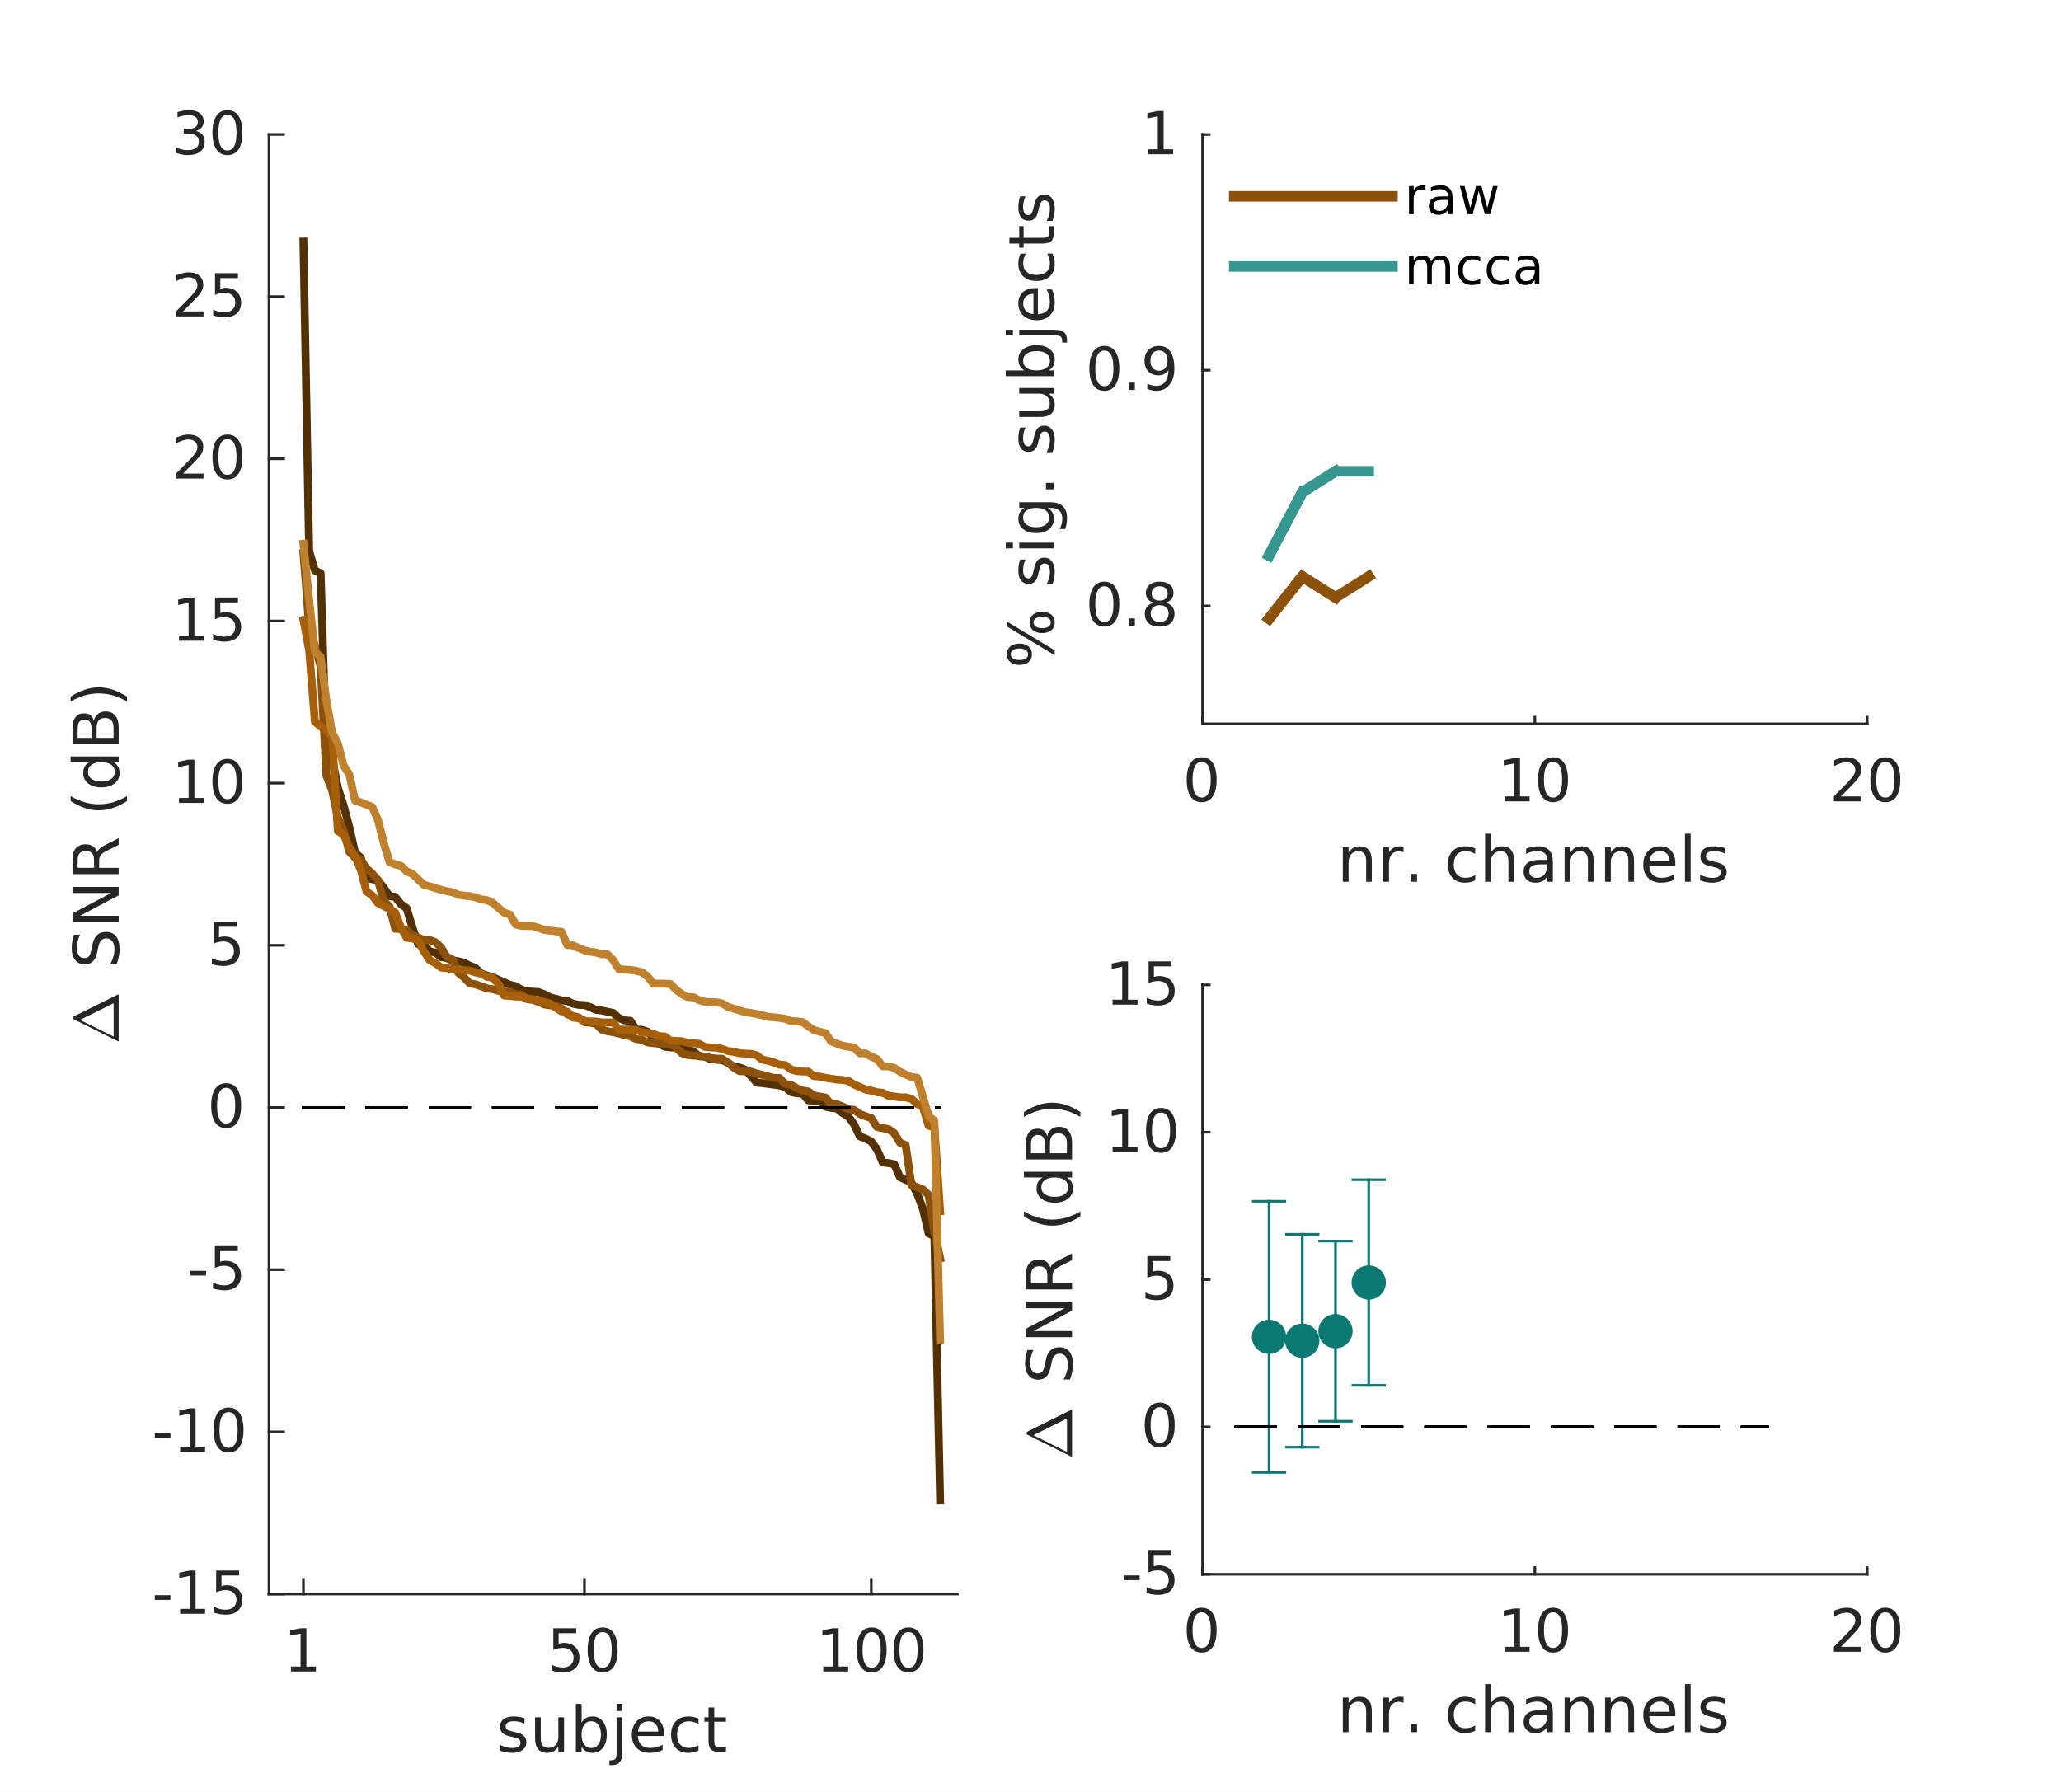 <?xml version="1.0"?>
<!DOCTYPE svg PUBLIC '-//W3C//DTD SVG 1.0//EN'
          'http://www.w3.org/TR/2001/REC-SVG-20010904/DTD/svg10.dtd'>
<svg xmlns:xlink="http://www.w3.org/1999/xlink" style="fill-opacity:1; color-rendering:auto; color-interpolation:auto; text-rendering:auto; stroke:black; stroke-linecap:square; stroke-miterlimit:10; shape-rendering:auto; stroke-opacity:1; fill:black; stroke-dasharray:none; font-weight:normal; stroke-width:1; font-family:'Dialog'; font-style:normal; stroke-linejoin:miter; font-size:12px; stroke-dashoffset:0; image-rendering:auto;" width="521" height="453" xmlns="http://www.w3.org/2000/svg"
><rect width="100%" height="100%" fill="#808080" stroke="none"/><!--Generated by the Batik Graphics2D SVG Generator--><defs id="genericDefs"
  /><g
  ><defs id="defs1"
    ><clipPath clipPathUnits="userSpaceOnUse" id="clipPath1"
      ><path d="M0 0 L521 0 L521 453 L0 453 L0 0 Z"
      /></clipPath
    ></defs
    ><g style="fill:white; stroke:white;"
    ><rect x="0" y="0" width="521" style="clip-path:url(#clipPath1); stroke:none;" height="453"
    /></g
    ><g style="fill:white; text-rendering:optimizeSpeed; color-rendering:optimizeSpeed; image-rendering:optimizeSpeed; shape-rendering:crispEdges; stroke:white; color-interpolation:sRGB;"
    ><rect x="0" width="521" height="453" y="0" style="stroke:none;"
      /><path style="stroke:none;" d="M304 183 L472 183 L472 34 L304 34 Z"
    /></g
    ><g style="fill:rgb(38,38,38); text-rendering:geometricPrecision; image-rendering:optimizeQuality; color-rendering:optimizeQuality; stroke-linejoin:round; stroke:rgb(38,38,38); color-interpolation:linearRGB; stroke-width:0.667;"
    ><line y2="183" style="fill:none;" x1="304" x2="472" y1="183"
      /><line y2="181.32" style="fill:none;" x1="304" x2="304" y1="183"
      /><line y2="181.32" style="fill:none;" x1="388" x2="388" y1="183"
      /><line y2="181.32" style="fill:none;" x1="472" x2="472" y1="183"
    /></g
    ><g transform="translate(304,188.6)" style="font-size:14.667px; fill:rgb(38,38,38); text-rendering:geometricPrecision; image-rendering:optimizeQuality; color-rendering:optimizeQuality; font-family:sans-serif; stroke:rgb(38,38,38); color-interpolation:linearRGB;"
    ><path style="stroke:none;" d="M-0.234 4.031 Q-1.375 4.031 -1.953 5.156 Q-2.531 6.281 -2.531 8.547 Q-2.531 10.797 -1.953 11.922 Q-1.375 13.047 -0.234 13.047 Q0.922 13.047 1.492 11.922 Q2.062 10.797 2.062 8.547 Q2.062 6.281 1.492 5.156 Q0.922 4.031 -0.234 4.031 ZM-0.234 2.859 Q1.609 2.859 2.578 4.32 Q3.547 5.781 3.547 8.547 Q3.547 11.297 2.578 12.758 Q1.609 14.219 -0.234 14.219 Q-2.062 14.219 -3.039 12.758 Q-4.016 11.297 -4.016 8.547 Q-4.016 5.781 -3.039 4.32 Q-2.062 2.859 -0.234 2.859 Z"
    /></g
    ><g transform="translate(388,188.6)" style="font-size:14.667px; fill:rgb(38,38,38); text-rendering:geometricPrecision; image-rendering:optimizeQuality; color-rendering:optimizeQuality; font-family:sans-serif; stroke:rgb(38,38,38); color-interpolation:linearRGB;"
    ><path style="stroke:none;" d="M-7.641 12.75 L-5.219 12.75 L-5.219 4.406 L-7.859 4.938 L-7.859 3.594 L-5.234 3.062 L-3.75 3.062 L-3.75 12.75 L-1.344 12.75 L-1.344 14 L-7.641 14 L-7.641 12.75 ZM4.59 4.031 Q3.45 4.031 2.872 5.156 Q2.293 6.281 2.293 8.547 Q2.293 10.797 2.872 11.922 Q3.45 13.047 4.59 13.047 Q5.747 13.047 6.317 11.922 Q6.887 10.797 6.887 8.547 Q6.887 6.281 6.317 5.156 Q5.747 4.031 4.59 4.031 ZM4.59 2.859 Q6.434 2.859 7.403 4.32 Q8.372 5.781 8.372 8.547 Q8.372 11.297 7.403 12.758 Q6.434 14.219 4.59 14.219 Q2.762 14.219 1.786 12.758 Q0.809 11.297 0.809 8.547 Q0.809 5.781 1.786 4.32 Q2.762 2.859 4.59 2.859 Z"
    /></g
    ><g transform="translate(472,188.6)" style="font-size:14.667px; fill:rgb(38,38,38); text-rendering:geometricPrecision; image-rendering:optimizeQuality; color-rendering:optimizeQuality; font-family:sans-serif; stroke:rgb(38,38,38); color-interpolation:linearRGB;"
    ><path style="stroke:none;" d="M-6.625 12.75 L-1.453 12.75 L-1.453 14 L-8.406 14 L-8.406 12.75 Q-7.562 11.891 -6.109 10.422 Q-4.656 8.953 -4.281 8.516 Q-3.562 7.719 -3.281 7.164 Q-3 6.609 -3 6.078 Q-3 5.203 -3.609 4.656 Q-4.219 4.109 -5.203 4.109 Q-5.906 4.109 -6.68 4.352 Q-7.453 4.594 -8.328 5.094 L-8.328 3.594 Q-7.438 3.234 -6.656 3.047 Q-5.875 2.859 -5.234 2.859 Q-3.531 2.859 -2.523 3.711 Q-1.516 4.562 -1.516 5.984 Q-1.516 6.656 -1.766 7.266 Q-2.016 7.875 -2.688 8.688 Q-2.875 8.906 -3.852 9.922 Q-4.828 10.938 -6.625 12.75 ZM4.59 4.031 Q3.45 4.031 2.872 5.156 Q2.293 6.281 2.293 8.547 Q2.293 10.797 2.872 11.922 Q3.45 13.047 4.59 13.047 Q5.747 13.047 6.317 11.922 Q6.887 10.797 6.887 8.547 Q6.887 6.281 6.317 5.156 Q5.747 4.031 4.59 4.031 ZM4.59 2.859 Q6.434 2.859 7.403 4.32 Q8.372 5.781 8.372 8.547 Q8.372 11.297 7.403 12.758 Q6.434 14.219 4.59 14.219 Q2.762 14.219 1.786 12.758 Q0.809 11.297 0.809 8.547 Q0.809 5.781 1.786 4.32 Q2.762 2.859 4.59 2.859 Z"
    /></g
    ><g transform="translate(388,207.933)" style="font-size:16.133px; fill:rgb(38,38,38); text-rendering:geometricPrecision; image-rendering:optimizeQuality; color-rendering:optimizeQuality; font-family:sans-serif; stroke:rgb(38,38,38); color-interpolation:linearRGB;"
    ><path style="stroke:none;" d="M-41.219 9.719 L-41.219 15 L-42.656 15 L-42.656 9.766 Q-42.656 8.516 -43.141 7.898 Q-43.625 7.281 -44.594 7.281 Q-45.75 7.281 -46.422 8.023 Q-47.094 8.766 -47.094 10.047 L-47.094 15 L-48.547 15 L-48.547 6.25 L-47.094 6.25 L-47.094 7.609 Q-46.578 6.812 -45.883 6.422 Q-45.188 6.031 -44.266 6.031 Q-42.766 6.031 -41.992 6.969 Q-41.219 7.906 -41.219 9.719 ZM-33.202 7.594 Q-33.436 7.453 -33.725 7.383 Q-34.014 7.312 -34.358 7.312 Q-35.577 7.312 -36.225 8.109 Q-36.874 8.906 -36.874 10.391 L-36.874 15 L-38.327 15 L-38.327 6.25 L-36.874 6.25 L-36.874 7.609 Q-36.421 6.812 -35.694 6.422 Q-34.968 6.031 -33.936 6.031 Q-33.78 6.031 -33.6 6.055 Q-33.421 6.078 -33.202 6.109 L-33.202 7.594 ZM-31.432 13.016 L-29.791 13.016 L-29.791 15 L-31.432 15 L-31.432 13.016 ZM-15.087 6.578 L-15.087 7.922 Q-15.696 7.594 -16.313 7.422 Q-16.93 7.25 -17.555 7.25 Q-18.946 7.25 -19.72 8.141 Q-20.493 9.031 -20.493 10.625 Q-20.493 12.234 -19.72 13.117 Q-18.946 14 -17.555 14 Q-16.93 14 -16.313 13.836 Q-15.696 13.672 -15.087 13.328 L-15.087 14.656 Q-15.696 14.938 -16.337 15.086 Q-16.977 15.234 -17.712 15.234 Q-19.68 15.234 -20.845 13.984 Q-22.009 12.734 -22.009 10.625 Q-22.009 8.484 -20.837 7.258 Q-19.665 6.031 -17.618 6.031 Q-16.946 6.031 -16.313 6.172 Q-15.681 6.312 -15.087 6.578 ZM-5.252 9.719 L-5.252 15 L-6.69 15 L-6.69 9.766 Q-6.69 8.516 -7.174 7.898 Q-7.659 7.281 -8.627 7.281 Q-9.784 7.281 -10.456 8.023 Q-11.127 8.766 -11.127 10.047 L-11.127 15 L-12.581 15 L-12.581 2.844 L-11.127 2.844 L-11.127 7.609 Q-10.612 6.812 -9.916 6.422 Q-9.221 6.031 -8.299 6.031 Q-6.799 6.031 -6.026 6.969 Q-5.252 7.906 -5.252 9.719 ZM1.671 10.594 Q-0.064 10.594 -0.736 10.992 Q-1.408 11.391 -1.408 12.359 Q-1.408 13.125 -0.908 13.57 Q-0.408 14.016 0.467 14.016 Q1.655 14.016 2.381 13.172 Q3.108 12.328 3.108 10.922 L3.108 10.594 L1.671 10.594 ZM4.545 10 L4.545 15 L3.108 15 L3.108 13.672 Q2.608 14.469 1.874 14.852 Q1.139 15.234 0.077 15.234 Q-1.267 15.234 -2.056 14.477 Q-2.845 13.719 -2.845 12.453 Q-2.845 10.969 -1.861 10.219 Q-0.876 9.469 1.092 9.469 L3.108 9.469 L3.108 9.328 Q3.108 8.344 2.452 7.797 Q1.796 7.25 0.624 7.25 Q-0.126 7.25 -0.837 7.43 Q-1.548 7.609 -2.204 7.969 L-2.204 6.641 Q-1.423 6.344 -0.681 6.188 Q0.061 6.031 0.764 6.031 Q2.671 6.031 3.608 7.016 Q4.545 8 4.545 10 ZM14.849 9.719 L14.849 15 L13.411 15 L13.411 9.766 Q13.411 8.516 12.927 7.898 Q12.442 7.281 11.474 7.281 Q10.317 7.281 9.646 8.023 Q8.974 8.766 8.974 10.047 L8.974 15 L7.521 15 L7.521 6.25 L8.974 6.25 L8.974 7.609 Q9.489 6.812 10.185 6.422 Q10.88 6.031 11.802 6.031 Q13.302 6.031 14.075 6.969 Q14.849 7.906 14.849 9.719 ZM25.069 9.719 L25.069 15 L23.631 15 L23.631 9.766 Q23.631 8.516 23.147 7.898 Q22.662 7.281 21.694 7.281 Q20.537 7.281 19.865 8.023 Q19.194 8.766 19.194 10.047 L19.194 15 L17.74 15 L17.74 6.25 L19.194 6.25 L19.194 7.609 Q19.709 6.812 20.404 6.422 Q21.1 6.031 22.022 6.031 Q23.522 6.031 24.295 6.969 Q25.069 7.906 25.069 9.719 ZM35.507 10.266 L35.507 10.969 L28.898 10.969 Q28.991 12.453 29.788 13.227 Q30.585 14 32.023 14 Q32.851 14 33.624 13.797 Q34.398 13.594 35.163 13.188 L35.163 14.547 Q34.398 14.875 33.585 15.055 Q32.773 15.234 31.929 15.234 Q29.835 15.234 28.616 14.008 Q27.398 12.781 27.398 10.703 Q27.398 8.562 28.554 7.297 Q29.71 6.031 31.679 6.031 Q33.445 6.031 34.476 7.172 Q35.507 8.312 35.507 10.266 ZM34.07 9.844 Q34.054 8.656 33.406 7.953 Q32.757 7.25 31.695 7.25 Q30.491 7.25 29.773 7.93 Q29.054 8.609 28.945 9.844 L34.07 9.844 ZM37.943 2.844 L39.381 2.844 L39.381 15 L37.943 15 L37.943 2.844 ZM48.002 6.5 L48.002 7.859 Q47.392 7.547 46.736 7.391 Q46.08 7.234 45.377 7.234 Q44.298 7.234 43.767 7.562 Q43.236 7.891 43.236 8.547 Q43.236 9.047 43.619 9.336 Q44.002 9.625 45.158 9.875 L45.642 9.984 Q47.173 10.312 47.822 10.914 Q48.47 11.516 48.47 12.578 Q48.47 13.797 47.502 14.516 Q46.533 15.234 44.845 15.234 Q44.142 15.234 43.384 15.094 Q42.627 14.953 41.783 14.672 L41.783 13.188 Q42.58 13.609 43.353 13.812 Q44.127 14.016 44.877 14.016 Q45.892 14.016 46.439 13.672 Q46.986 13.328 46.986 12.688 Q46.986 12.109 46.595 11.797 Q46.205 11.484 44.861 11.188 L44.361 11.078 Q43.033 10.797 42.439 10.211 Q41.845 9.625 41.845 8.609 Q41.845 7.375 42.72 6.703 Q43.595 6.031 45.205 6.031 Q46.002 6.031 46.705 6.148 Q47.408 6.266 48.002 6.5 Z"
    /></g
    ><g style="fill:rgb(38,38,38); text-rendering:geometricPrecision; image-rendering:optimizeQuality; color-rendering:optimizeQuality; stroke-linejoin:round; stroke:rgb(38,38,38); color-interpolation:linearRGB; stroke-width:0.667;"
    ><line y2="34" style="fill:none;" x1="304" x2="304" y1="183"
      /><line y2="153.2" style="fill:none;" x1="304" x2="305.68" y1="153.2"
      /><line y2="93.6" style="fill:none;" x1="304" x2="305.68" y1="93.6"
      /><line y2="34" style="fill:none;" x1="304" x2="305.68" y1="34"
    /></g
    ><g transform="translate(298.4,153.2)" style="font-size:14.667px; fill:rgb(38,38,38); text-rendering:geometricPrecision; image-rendering:optimizeQuality; color-rendering:optimizeQuality; font-family:sans-serif; stroke:rgb(38,38,38); color-interpolation:linearRGB;"
    ><path style="stroke:none;" d="M-19.234 -4.969 Q-20.375 -4.969 -20.953 -3.844 Q-21.531 -2.719 -21.531 -0.453 Q-21.531 1.797 -20.953 2.922 Q-20.375 4.047 -19.234 4.047 Q-18.078 4.047 -17.508 2.922 Q-16.938 1.797 -16.938 -0.453 Q-16.938 -2.719 -17.508 -3.844 Q-18.078 -4.969 -19.234 -4.969 ZM-19.234 -6.141 Q-17.391 -6.141 -16.422 -4.68 Q-15.453 -3.219 -15.453 -0.453 Q-15.453 2.297 -16.422 3.758 Q-17.391 5.219 -19.234 5.219 Q-21.062 5.219 -22.039 3.758 Q-23.016 2.297 -23.016 -0.453 Q-23.016 -3.219 -22.039 -4.68 Q-21.062 -6.141 -19.234 -6.141 ZM-13.066 3.141 L-11.519 3.141 L-11.519 5 L-13.066 5 L-13.066 3.141 ZM-5.251 -0.188 Q-6.298 -0.188 -6.907 0.375 Q-7.516 0.938 -7.516 1.922 Q-7.516 2.906 -6.907 3.477 Q-6.298 4.047 -5.251 4.047 Q-4.188 4.047 -3.587 3.477 Q-2.985 2.906 -2.985 1.922 Q-2.985 0.938 -3.587 0.375 Q-4.188 -0.188 -5.251 -0.188 ZM-6.735 -0.828 Q-7.673 -1.062 -8.204 -1.711 Q-8.735 -2.359 -8.735 -3.297 Q-8.735 -4.609 -7.806 -5.375 Q-6.876 -6.141 -5.251 -6.141 Q-3.61 -6.141 -2.68 -5.375 Q-1.751 -4.609 -1.751 -3.297 Q-1.751 -2.359 -2.282 -1.711 Q-2.813 -1.062 -3.766 -0.828 Q-2.688 -0.578 -2.095 0.148 Q-1.501 0.875 -1.501 1.922 Q-1.501 3.516 -2.47 4.367 Q-3.438 5.219 -5.251 5.219 Q-7.063 5.219 -8.032 4.367 Q-9.001 3.516 -9.001 1.922 Q-9.001 0.875 -8.399 0.148 Q-7.798 -0.578 -6.735 -0.828 ZM-7.266 -3.156 Q-7.266 -2.312 -6.735 -1.836 Q-6.204 -1.359 -5.251 -1.359 Q-4.298 -1.359 -3.759 -1.836 Q-3.22 -2.312 -3.22 -3.156 Q-3.22 -4.016 -3.759 -4.492 Q-4.298 -4.969 -5.251 -4.969 Q-6.204 -4.969 -6.735 -4.492 Q-7.266 -4.016 -7.266 -3.156 Z"
    /></g
    ><g transform="translate(298.4,93.6)" style="font-size:14.667px; fill:rgb(38,38,38); text-rendering:geometricPrecision; image-rendering:optimizeQuality; color-rendering:optimizeQuality; font-family:sans-serif; stroke:rgb(38,38,38); color-interpolation:linearRGB;"
    ><path style="stroke:none;" d="M-19.234 -4.969 Q-20.375 -4.969 -20.953 -3.844 Q-21.531 -2.719 -21.531 -0.453 Q-21.531 1.797 -20.953 2.922 Q-20.375 4.047 -19.234 4.047 Q-18.078 4.047 -17.508 2.922 Q-16.938 1.797 -16.938 -0.453 Q-16.938 -2.719 -17.508 -3.844 Q-18.078 -4.969 -19.234 -4.969 ZM-19.234 -6.141 Q-17.391 -6.141 -16.422 -4.68 Q-15.453 -3.219 -15.453 -0.453 Q-15.453 2.297 -16.422 3.758 Q-17.391 5.219 -19.234 5.219 Q-21.062 5.219 -22.039 3.758 Q-23.016 2.297 -23.016 -0.453 Q-23.016 -3.219 -22.039 -4.68 Q-21.062 -6.141 -19.234 -6.141 ZM-13.066 3.141 L-11.519 3.141 L-11.519 5 L-13.066 5 L-13.066 3.141 ZM-8.376 4.766 L-8.376 3.422 Q-7.813 3.688 -7.243 3.828 Q-6.673 3.969 -6.126 3.969 Q-4.657 3.969 -3.884 2.984 Q-3.11 2 -3.001 -0.016 Q-3.423 0.625 -4.079 0.961 Q-4.735 1.297 -5.516 1.297 Q-7.157 1.297 -8.118 0.305 Q-9.079 -0.688 -9.079 -2.406 Q-9.079 -4.094 -8.079 -5.117 Q-7.079 -6.141 -5.423 -6.141 Q-3.532 -6.141 -2.532 -4.68 Q-1.532 -3.219 -1.532 -0.453 Q-1.532 2.125 -2.759 3.672 Q-3.985 5.219 -6.048 5.219 Q-6.61 5.219 -7.181 5.109 Q-7.751 5 -8.376 4.766 ZM-5.423 0.141 Q-4.423 0.141 -3.845 -0.539 Q-3.266 -1.219 -3.266 -2.406 Q-3.266 -3.594 -3.845 -4.281 Q-4.423 -4.969 -5.423 -4.969 Q-6.423 -4.969 -7.001 -4.281 Q-7.579 -3.594 -7.579 -2.406 Q-7.579 -1.219 -7.001 -0.539 Q-6.423 0.141 -5.423 0.141 Z"
    /></g
    ><g transform="translate(298.4,34)" style="font-size:14.667px; fill:rgb(38,38,38); text-rendering:geometricPrecision; image-rendering:optimizeQuality; color-rendering:optimizeQuality; font-family:sans-serif; stroke:rgb(38,38,38); color-interpolation:linearRGB;"
    ><path style="stroke:none;" d="M-8.141 3.75 L-5.719 3.75 L-5.719 -4.594 L-8.359 -4.062 L-8.359 -5.406 L-5.734 -5.938 L-4.25 -5.938 L-4.25 3.75 L-1.844 3.75 L-1.844 5 L-8.141 5 L-8.141 3.75 Z"
    /></g
    ><g transform="translate(270.4,108.5) rotate(-90)" style="font-size:16.133px; fill:rgb(38,38,38); text-rendering:geometricPrecision; image-rendering:optimizeQuality; color-rendering:optimizeQuality; font-family:sans-serif; stroke:rgb(38,38,38); color-interpolation:linearRGB;"
    ><path style="stroke:none;" d="M-48.859 -9.141 Q-49.547 -9.141 -49.93 -8.562 Q-50.312 -7.984 -50.312 -6.953 Q-50.312 -5.938 -49.93 -5.352 Q-49.547 -4.766 -48.859 -4.766 Q-48.203 -4.766 -47.812 -5.352 Q-47.422 -5.938 -47.422 -6.953 Q-47.422 -7.969 -47.812 -8.555 Q-48.203 -9.141 -48.859 -9.141 ZM-48.859 -10.125 Q-47.625 -10.125 -46.898 -9.266 Q-46.172 -8.406 -46.172 -6.953 Q-46.172 -5.484 -46.906 -4.625 Q-47.641 -3.766 -48.859 -3.766 Q-50.109 -3.766 -50.836 -4.625 Q-51.562 -5.484 -51.562 -6.953 Q-51.562 -8.422 -50.836 -9.273 Q-50.109 -10.125 -48.859 -10.125 ZM-56.922 -14.891 Q-57.594 -14.891 -57.984 -14.305 Q-58.375 -13.719 -58.375 -12.703 Q-58.375 -11.672 -57.992 -11.094 Q-57.609 -10.516 -56.922 -10.516 Q-56.25 -10.516 -55.859 -11.094 Q-55.469 -11.672 -55.469 -12.703 Q-55.469 -13.719 -55.859 -14.305 Q-56.25 -14.891 -56.922 -14.891 ZM-49.875 -15.875 L-48.625 -15.875 L-55.922 -3.766 L-57.172 -3.766 L-49.875 -15.875 ZM-56.922 -15.875 Q-55.688 -15.875 -54.953 -15.023 Q-54.219 -14.172 -54.219 -12.703 Q-54.219 -11.234 -54.953 -10.383 Q-55.688 -9.531 -56.922 -9.531 Q-58.172 -9.531 -58.891 -10.383 Q-59.609 -11.234 -59.609 -12.703 Q-59.609 -14.156 -58.883 -15.016 Q-58.156 -15.875 -56.922 -15.875 ZM-32.959 -12.5 L-32.959 -11.141 Q-33.568 -11.453 -34.224 -11.609 Q-34.881 -11.766 -35.584 -11.766 Q-36.662 -11.766 -37.193 -11.438 Q-37.724 -11.109 -37.724 -10.453 Q-37.724 -9.953 -37.342 -9.664 Q-36.959 -9.375 -35.802 -9.125 L-35.318 -9.016 Q-33.787 -8.688 -33.138 -8.086 Q-32.49 -7.484 -32.49 -6.422 Q-32.49 -5.203 -33.459 -4.484 Q-34.427 -3.766 -36.115 -3.766 Q-36.818 -3.766 -37.576 -3.906 Q-38.334 -4.047 -39.177 -4.328 L-39.177 -5.812 Q-38.381 -5.391 -37.607 -5.188 Q-36.834 -4.984 -36.084 -4.984 Q-35.068 -4.984 -34.521 -5.328 Q-33.974 -5.672 -33.974 -6.312 Q-33.974 -6.891 -34.365 -7.203 Q-34.756 -7.516 -36.099 -7.812 L-36.599 -7.922 Q-37.927 -8.203 -38.521 -8.789 Q-39.115 -9.375 -39.115 -10.391 Q-39.115 -11.625 -38.24 -12.297 Q-37.365 -12.969 -35.756 -12.969 Q-34.959 -12.969 -34.256 -12.852 Q-33.552 -12.734 -32.959 -12.5 ZM-30.136 -12.75 L-28.698 -12.75 L-28.698 -4 L-30.136 -4 L-30.136 -12.75 ZM-30.136 -16.156 L-28.698 -16.156 L-28.698 -14.344 L-30.136 -14.344 L-30.136 -16.156 ZM-19.906 -8.484 Q-19.906 -10.047 -20.546 -10.906 Q-21.187 -11.766 -22.359 -11.766 Q-23.515 -11.766 -24.156 -10.906 Q-24.796 -10.047 -24.796 -8.484 Q-24.796 -6.922 -24.156 -6.062 Q-23.515 -5.203 -22.359 -5.203 Q-21.187 -5.203 -20.546 -6.062 Q-19.906 -6.922 -19.906 -8.484 ZM-18.468 -5.094 Q-18.468 -2.844 -19.46 -1.758 Q-20.453 -0.672 -22.5 -0.672 Q-23.25 -0.672 -23.921 -0.781 Q-24.593 -0.891 -25.234 -1.125 L-25.234 -2.531 Q-24.593 -2.188 -23.976 -2.023 Q-23.359 -1.859 -22.718 -1.859 Q-21.312 -1.859 -20.609 -2.594 Q-19.906 -3.328 -19.906 -4.828 L-19.906 -5.547 Q-20.343 -4.766 -21.038 -4.383 Q-21.734 -4 -22.703 -4 Q-24.312 -4 -25.296 -5.227 Q-26.281 -6.453 -26.281 -8.484 Q-26.281 -10.516 -25.296 -11.742 Q-24.312 -12.969 -22.703 -12.969 Q-21.734 -12.969 -21.038 -12.586 Q-20.343 -12.203 -19.906 -11.422 L-19.906 -12.75 L-18.468 -12.75 L-18.468 -5.094 ZM-15.217 -5.984 L-13.576 -5.984 L-13.576 -4 L-15.217 -4 L-15.217 -5.984 ZM0.409 -12.5 L0.409 -11.141 Q-0.2 -11.453 -0.856 -11.609 Q-1.512 -11.766 -2.216 -11.766 Q-3.294 -11.766 -3.825 -11.438 Q-4.356 -11.109 -4.356 -10.453 Q-4.356 -9.953 -3.973 -9.664 Q-3.591 -9.375 -2.434 -9.125 L-1.95 -9.016 Q-0.419 -8.688 0.23 -8.086 Q0.878 -7.484 0.878 -6.422 Q0.878 -5.203 -0.091 -4.484 Q-1.059 -3.766 -2.747 -3.766 Q-3.45 -3.766 -4.208 -3.906 Q-4.966 -4.047 -5.809 -4.328 L-5.809 -5.812 Q-5.013 -5.391 -4.239 -5.188 Q-3.466 -4.984 -2.716 -4.984 Q-1.7 -4.984 -1.153 -5.328 Q-0.606 -5.672 -0.606 -6.312 Q-0.606 -6.891 -0.997 -7.203 Q-1.387 -7.516 -2.731 -7.812 L-3.231 -7.922 Q-4.559 -8.203 -5.153 -8.789 Q-5.747 -9.375 -5.747 -10.391 Q-5.747 -11.625 -4.872 -12.297 Q-3.997 -12.969 -2.388 -12.969 Q-1.591 -12.969 -0.887 -12.852 Q-0.184 -12.734 0.409 -12.5 ZM3.076 -7.453 L3.076 -12.75 L4.513 -12.75 L4.513 -7.516 Q4.513 -6.266 4.998 -5.648 Q5.482 -5.031 6.451 -5.031 Q7.623 -5.031 8.295 -5.773 Q8.967 -6.516 8.967 -7.797 L8.967 -12.75 L10.404 -12.75 L10.404 -4 L8.967 -4 L8.967 -5.344 Q8.451 -4.547 7.756 -4.156 Q7.06 -3.766 6.154 -3.766 Q4.638 -3.766 3.857 -4.711 Q3.076 -5.656 3.076 -7.453 ZM19.733 -8.375 Q19.733 -9.953 19.077 -10.859 Q18.421 -11.766 17.28 -11.766 Q16.14 -11.766 15.491 -10.859 Q14.843 -9.953 14.843 -8.375 Q14.843 -6.781 15.491 -5.883 Q16.14 -4.984 17.28 -4.984 Q18.421 -4.984 19.077 -5.883 Q19.733 -6.781 19.733 -8.375 ZM14.843 -11.422 Q15.296 -12.203 15.983 -12.586 Q16.671 -12.969 17.64 -12.969 Q19.233 -12.969 20.226 -11.703 Q21.218 -10.438 21.218 -8.375 Q21.218 -6.312 20.226 -5.039 Q19.233 -3.766 17.64 -3.766 Q16.671 -3.766 15.983 -4.148 Q15.296 -4.531 14.843 -5.312 L14.843 -4 L13.39 -4 L13.39 -16.156 L14.843 -16.156 L14.843 -11.422 ZM23.688 -12.75 L25.125 -12.75 L25.125 -3.844 Q25.125 -2.172 24.485 -1.422 Q23.844 -0.672 22.438 -0.672 L21.875 -0.672 L21.875 -1.891 L22.266 -1.891 Q23.094 -1.891 23.391 -2.266 Q23.688 -2.641 23.688 -3.844 L23.688 -12.75 ZM23.688 -16.156 L25.125 -16.156 L25.125 -14.344 L23.688 -14.344 L23.688 -16.156 ZM35.652 -8.734 L35.652 -8.031 L29.043 -8.031 Q29.137 -6.547 29.933 -5.773 Q30.73 -5 32.168 -5 Q32.996 -5 33.769 -5.203 Q34.543 -5.406 35.308 -5.812 L35.308 -4.453 Q34.543 -4.125 33.73 -3.945 Q32.918 -3.766 32.074 -3.766 Q29.98 -3.766 28.762 -4.992 Q27.543 -6.219 27.543 -8.297 Q27.543 -10.438 28.699 -11.703 Q29.855 -12.969 31.824 -12.969 Q33.59 -12.969 34.621 -11.828 Q35.652 -10.688 35.652 -8.734 ZM34.215 -9.156 Q34.199 -10.344 33.551 -11.047 Q32.902 -11.75 31.84 -11.75 Q30.637 -11.75 29.918 -11.07 Q29.199 -10.391 29.09 -9.156 L34.215 -9.156 ZM44.385 -12.422 L44.385 -11.078 Q43.776 -11.406 43.159 -11.578 Q42.542 -11.75 41.917 -11.75 Q40.526 -11.75 39.752 -10.859 Q38.979 -9.969 38.979 -8.375 Q38.979 -6.766 39.752 -5.883 Q40.526 -5 41.917 -5 Q42.542 -5 43.159 -5.164 Q43.776 -5.328 44.385 -5.672 L44.385 -4.344 Q43.776 -4.062 43.135 -3.914 Q42.495 -3.766 41.76 -3.766 Q39.792 -3.766 38.627 -5.016 Q37.463 -6.266 37.463 -8.375 Q37.463 -10.516 38.635 -11.742 Q39.807 -12.969 41.854 -12.969 Q42.526 -12.969 43.159 -12.828 Q43.792 -12.688 44.385 -12.422 ZM48.376 -15.234 L48.376 -12.75 L51.329 -12.75 L51.329 -11.641 L48.376 -11.641 L48.376 -6.891 Q48.376 -5.812 48.665 -5.508 Q48.954 -5.203 49.86 -5.203 L51.329 -5.203 L51.329 -4 L49.86 -4 Q48.188 -4 47.556 -4.625 Q46.923 -5.25 46.923 -6.891 L46.923 -11.641 L45.876 -11.641 L45.876 -12.75 L46.923 -12.75 L46.923 -15.234 L48.376 -15.234 ZM58.855 -12.5 L58.855 -11.141 Q58.245 -11.453 57.589 -11.609 Q56.933 -11.766 56.23 -11.766 Q55.151 -11.766 54.62 -11.438 Q54.089 -11.109 54.089 -10.453 Q54.089 -9.953 54.472 -9.664 Q54.855 -9.375 56.011 -9.125 L56.495 -9.016 Q58.026 -8.688 58.675 -8.086 Q59.323 -7.484 59.323 -6.422 Q59.323 -5.203 58.355 -4.484 Q57.386 -3.766 55.698 -3.766 Q54.995 -3.766 54.237 -3.906 Q53.48 -4.047 52.636 -4.328 L52.636 -5.812 Q53.433 -5.391 54.206 -5.188 Q54.98 -4.984 55.73 -4.984 Q56.745 -4.984 57.292 -5.328 Q57.839 -5.672 57.839 -6.312 Q57.839 -6.891 57.448 -7.203 Q57.058 -7.516 55.714 -7.812 L55.214 -7.922 Q53.886 -8.203 53.292 -8.789 Q52.698 -9.375 52.698 -10.391 Q52.698 -11.625 53.573 -12.297 Q54.448 -12.969 56.058 -12.969 Q56.855 -12.969 57.558 -12.852 Q58.261 -12.734 58.855 -12.5 Z"
    /></g
    ><g style="stroke-linecap:butt; fill:rgb(53,151,143); text-rendering:geometricPrecision; image-rendering:optimizeQuality; color-rendering:optimizeQuality; stroke-linejoin:round; stroke:rgb(53,151,143); color-interpolation:linearRGB; stroke-width:2.667;"
    ><line y2="124.464" style="fill:none;" x1="320.8" x2="329.2" y1="140.429"
      /><line x1="320.8" x2="329.2" y1="156.393" style="fill:none; stroke:rgb(140,81,10);" y2="145.75"
      /><path d="M320.8 140.429 L329.2 124.464 L337.6 119.143" style="fill:none; fill-rule:evenodd;"
      /><path d="M320.8 156.393 L329.2 145.75 L337.6 151.071" style="fill:none; fill-rule:evenodd; stroke:rgb(140,81,10);"
      /><path d="M320.8 140.429 L329.2 124.464 L337.6 119.143 L346 119.143" style="fill:none; fill-rule:evenodd;"
      /><path d="M320.8 156.393 L329.2 145.75 L337.6 151.071 L346 145.75" style="fill:none; fill-rule:evenodd; stroke:rgb(140,81,10);"
    /></g
    ><g transform="translate(355,49.636)" style="font-size:13.2px; text-rendering:geometricPrecision; color-rendering:optimizeQuality; image-rendering:optimizeQuality; font-family:sans-serif; color-interpolation:linearRGB;"
    ><path style="stroke:none;" d="M5.344 -1.516 Q5.141 -1.625 4.914 -1.68 Q4.688 -1.734 4.406 -1.734 Q3.422 -1.734 2.891 -1.094 Q2.359 -0.453 2.359 0.75 L2.359 4.5 L1.188 4.5 L1.188 -2.609 L2.359 -2.609 L2.359 -1.5 Q2.719 -2.156 3.312 -2.469 Q3.906 -2.781 4.75 -2.781 Q4.875 -2.781 5.016 -2.766 Q5.156 -2.75 5.344 -2.719 L5.344 -1.516 ZM9.875 0.922 Q8.469 0.922 7.922 1.25 Q7.375 1.578 7.375 2.359 Q7.375 2.969 7.781 3.336 Q8.187 3.703 8.891 3.703 Q9.859 3.703 10.453 3.016 Q11.047 2.328 11.047 1.188 L11.047 0.922 L9.875 0.922 ZM12.203 0.438 L12.203 4.5 L11.047 4.5 L11.047 3.422 Q10.641 4.062 10.047 4.375 Q9.453 4.688 8.578 4.688 Q7.484 4.688 6.844 4.07 Q6.203 3.453 6.203 2.438 Q6.203 1.234 7.008 0.625 Q7.812 0.016 9.406 0.016 L11.047 0.016 L11.047 -0.109 Q11.047 -0.906 10.516 -1.352 Q9.984 -1.797 9.016 -1.797 Q8.406 -1.797 7.828 -1.648 Q7.25 -1.5 6.719 -1.203 L6.719 -2.281 Q7.359 -2.531 7.969 -2.656 Q8.578 -2.781 9.141 -2.781 Q10.687 -2.781 11.445 -1.984 Q12.203 -1.188 12.203 0.438 ZM14.05 -2.609 L15.222 -2.609 L16.675 2.938 L18.128 -2.609 L19.503 -2.609 L20.972 2.938 L22.425 -2.609 L23.597 -2.609 L21.737 4.5 L20.347 4.5 L18.816 -1.328 L17.284 4.5 L15.909 4.5 L14.05 -2.609 Z"
    /></g
    ><g style="stroke-linecap:butt; fill:rgb(140,81,10); text-rendering:geometricPrecision; image-rendering:optimizeQuality; color-rendering:optimizeQuality; stroke-linejoin:round; stroke:rgb(140,81,10); color-interpolation:linearRGB; stroke-width:2.667;"
    ><line y2="49.636" style="fill:none;" x1="312" x2="352" y1="49.636"
    /></g
    ><g transform="translate(355,67.364)" style="font-size:13.2px; text-rendering:geometricPrecision; color-rendering:optimizeQuality; image-rendering:optimizeQuality; font-family:sans-serif; color-interpolation:linearRGB;"
    ><path style="stroke:none;" d="M6.766 -1.25 Q7.203 -2.031 7.812 -2.406 Q8.422 -2.781 9.25 -2.781 Q10.359 -2.781 10.961 -2 Q11.562 -1.219 11.562 0.203 L11.562 4.5 L10.391 4.5 L10.391 0.25 Q10.391 -0.781 10.023 -1.273 Q9.656 -1.766 8.922 -1.766 Q8.016 -1.766 7.484 -1.164 Q6.953 -0.562 6.953 0.484 L6.953 4.5 L5.781 4.5 L5.781 0.25 Q5.781 -0.781 5.422 -1.273 Q5.062 -1.766 4.297 -1.766 Q3.406 -1.766 2.883 -1.156 Q2.359 -0.547 2.359 0.484 L2.359 4.5 L1.188 4.5 L1.188 -2.609 L2.359 -2.609 L2.359 -1.5 Q2.75 -2.156 3.312 -2.469 Q3.875 -2.781 4.641 -2.781 Q5.422 -2.781 5.961 -2.391 Q6.5 -2 6.766 -1.25 ZM19.19 -2.344 L19.19 -1.25 Q18.69 -1.516 18.19 -1.656 Q17.69 -1.797 17.19 -1.797 Q16.049 -1.797 15.424 -1.07 Q14.799 -0.344 14.799 0.953 Q14.799 2.25 15.424 2.969 Q16.049 3.688 17.19 3.688 Q17.69 3.688 18.19 3.555 Q18.69 3.422 19.19 3.141 L19.19 4.234 Q18.706 4.453 18.182 4.57 Q17.659 4.688 17.065 4.688 Q15.456 4.688 14.51 3.68 Q13.565 2.672 13.565 0.953 Q13.565 -0.781 14.518 -1.781 Q15.471 -2.781 17.143 -2.781 Q17.674 -2.781 18.19 -2.672 Q18.706 -2.562 19.19 -2.344 ZM26.441 -2.344 L26.441 -1.25 Q25.941 -1.516 25.441 -1.656 Q24.941 -1.797 24.441 -1.797 Q23.3 -1.797 22.675 -1.07 Q22.05 -0.344 22.05 0.953 Q22.05 2.25 22.675 2.969 Q23.3 3.688 24.441 3.688 Q24.941 3.688 25.441 3.555 Q25.941 3.422 26.441 3.141 L26.441 4.234 Q25.956 4.453 25.433 4.57 Q24.909 4.688 24.316 4.688 Q22.706 4.688 21.761 3.68 Q20.816 2.672 20.816 0.953 Q20.816 -0.781 21.769 -1.781 Q22.722 -2.781 24.394 -2.781 Q24.925 -2.781 25.441 -2.672 Q25.956 -2.562 26.441 -2.344 ZM31.8 0.922 Q30.394 0.922 29.847 1.25 Q29.3 1.578 29.3 2.359 Q29.3 2.969 29.707 3.336 Q30.113 3.703 30.816 3.703 Q31.785 3.703 32.379 3.016 Q32.972 2.328 32.972 1.188 L32.972 0.922 L31.8 0.922 ZM34.129 0.438 L34.129 4.5 L32.972 4.5 L32.972 3.422 Q32.566 4.062 31.972 4.375 Q31.379 4.688 30.504 4.688 Q29.41 4.688 28.769 4.07 Q28.129 3.453 28.129 2.438 Q28.129 1.234 28.933 0.625 Q29.738 0.016 31.332 0.016 L32.972 0.016 L32.972 -0.109 Q32.972 -0.906 32.441 -1.352 Q31.91 -1.797 30.941 -1.797 Q30.332 -1.797 29.754 -1.648 Q29.175 -1.5 28.644 -1.203 L28.644 -2.281 Q29.285 -2.531 29.894 -2.656 Q30.504 -2.781 31.066 -2.781 Q32.613 -2.781 33.371 -1.984 Q34.129 -1.188 34.129 0.438 Z"
    /></g
    ><g style="stroke-linecap:butt; fill:rgb(53,151,143); text-rendering:geometricPrecision; image-rendering:optimizeQuality; color-rendering:optimizeQuality; stroke-linejoin:round; stroke:rgb(53,151,143); color-interpolation:linearRGB; stroke-width:2.667;"
    ><line y2="67.364" style="fill:none;" x1="312" x2="352" y1="67.364"
    /></g
    ><g style="fill:white; text-rendering:optimizeSpeed; color-rendering:optimizeSpeed; image-rendering:optimizeSpeed; shape-rendering:crispEdges; stroke:white; color-interpolation:sRGB;"
    ><path style="stroke:none;" d="M68 403 L242 403 L242 34 L68 34 Z"
    /></g
    ><g style="fill:rgb(38,38,38); text-rendering:geometricPrecision; image-rendering:optimizeQuality; color-rendering:optimizeQuality; stroke-linejoin:round; stroke:rgb(38,38,38); color-interpolation:linearRGB; stroke-width:0.667;"
    ><line y2="403" style="fill:none;" x1="68" x2="242" y1="403"
      /><line y2="399.31" style="fill:none;" x1="76.7" x2="76.7" y1="403"
      /><line y2="399.31" style="fill:none;" x1="147.75" x2="147.75" y1="403"
      /><line y2="399.31" style="fill:none;" x1="220.25" x2="220.25" y1="403"
    /></g
    ><g transform="translate(76.7,408.6)" style="font-size:14.667px; fill:rgb(38,38,38); text-rendering:geometricPrecision; image-rendering:optimizeQuality; color-rendering:optimizeQuality; font-family:sans-serif; stroke:rgb(38,38,38); color-interpolation:linearRGB;"
    ><path style="stroke:none;" d="M-3.141 12.75 L-0.719 12.75 L-0.719 4.406 L-3.359 4.938 L-3.359 3.594 L-0.734 3.062 L0.75 3.062 L0.75 12.75 L3.156 12.75 L3.156 14 L-3.141 14 L-3.141 12.75 Z"
    /></g
    ><g transform="translate(147.75,408.6)" style="font-size:14.667px; fill:rgb(38,38,38); text-rendering:geometricPrecision; image-rendering:optimizeQuality; color-rendering:optimizeQuality; font-family:sans-serif; stroke:rgb(38,38,38); color-interpolation:linearRGB;"
    ><path style="stroke:none;" d="M-7.875 3.062 L-2.078 3.062 L-2.078 4.312 L-6.531 4.312 L-6.531 6.984 Q-6.203 6.875 -5.883 6.82 Q-5.562 6.766 -5.234 6.766 Q-3.406 6.766 -2.336 7.773 Q-1.266 8.781 -1.266 10.484 Q-1.266 12.25 -2.367 13.234 Q-3.469 14.219 -5.469 14.219 Q-6.156 14.219 -6.867 14.102 Q-7.578 13.984 -8.344 13.75 L-8.344 12.25 Q-7.688 12.609 -6.984 12.789 Q-6.281 12.969 -5.5 12.969 Q-4.219 12.969 -3.484 12.305 Q-2.75 11.641 -2.75 10.484 Q-2.75 9.344 -3.484 8.68 Q-4.219 8.016 -5.5 8.016 Q-6.094 8.016 -6.68 8.148 Q-7.266 8.281 -7.875 8.562 L-7.875 3.062 ZM4.59 4.031 Q3.45 4.031 2.872 5.156 Q2.293 6.281 2.293 8.547 Q2.293 10.797 2.872 11.922 Q3.45 13.047 4.59 13.047 Q5.747 13.047 6.317 11.922 Q6.887 10.797 6.887 8.547 Q6.887 6.281 6.317 5.156 Q5.747 4.031 4.59 4.031 ZM4.59 2.859 Q6.434 2.859 7.403 4.32 Q8.372 5.781 8.372 8.547 Q8.372 11.297 7.403 12.758 Q6.434 14.219 4.59 14.219 Q2.762 14.219 1.786 12.758 Q0.809 11.297 0.809 8.547 Q0.809 5.781 1.786 4.32 Q2.762 2.859 4.59 2.859 Z"
    /></g
    ><g transform="translate(220.25,408.6)" style="font-size:14.667px; fill:rgb(38,38,38); text-rendering:geometricPrecision; image-rendering:optimizeQuality; color-rendering:optimizeQuality; font-family:sans-serif; stroke:rgb(38,38,38); color-interpolation:linearRGB;"
    ><path style="stroke:none;" d="M-12.141 12.75 L-9.719 12.75 L-9.719 4.406 L-12.359 4.938 L-12.359 3.594 L-9.734 3.062 L-8.25 3.062 L-8.25 12.75 L-5.844 12.75 L-5.844 14 L-12.141 14 L-12.141 12.75 ZM0.09 4.031 Q-1.05 4.031 -1.628 5.156 Q-2.207 6.281 -2.207 8.547 Q-2.207 10.797 -1.628 11.922 Q-1.05 13.047 0.09 13.047 Q1.247 13.047 1.817 11.922 Q2.387 10.797 2.387 8.547 Q2.387 6.281 1.817 5.156 Q1.247 4.031 0.09 4.031 ZM0.09 2.859 Q1.934 2.859 2.903 4.32 Q3.872 5.781 3.872 8.547 Q3.872 11.297 2.903 12.758 Q1.934 14.219 0.09 14.219 Q-1.738 14.219 -2.714 12.758 Q-3.691 11.297 -3.691 8.547 Q-3.691 5.781 -2.714 4.32 Q-1.738 2.859 0.09 2.859 ZM9.415 4.031 Q8.274 4.031 7.696 5.156 Q7.118 6.281 7.118 8.547 Q7.118 10.797 7.696 11.922 Q8.274 13.047 9.415 13.047 Q10.571 13.047 11.142 11.922 Q11.712 10.797 11.712 8.547 Q11.712 6.281 11.142 5.156 Q10.571 4.031 9.415 4.031 ZM9.415 2.859 Q11.259 2.859 12.228 4.32 Q13.196 5.781 13.196 8.547 Q13.196 11.297 12.228 12.758 Q11.259 14.219 9.415 14.219 Q7.587 14.219 6.61 12.758 Q5.634 11.297 5.634 8.547 Q5.634 5.781 6.61 4.32 Q7.587 2.859 9.415 2.859 Z"
    /></g
    ><g transform="translate(155,427.933)" style="font-size:16.133px; fill:rgb(38,38,38); text-rendering:geometricPrecision; image-rendering:optimizeQuality; color-rendering:optimizeQuality; font-family:sans-serif; stroke:rgb(38,38,38); color-interpolation:linearRGB;"
    ><path style="stroke:none;" d="M-22.406 6.5 L-22.406 7.859 Q-23.016 7.547 -23.672 7.391 Q-24.328 7.234 -25.031 7.234 Q-26.109 7.234 -26.641 7.562 Q-27.172 7.891 -27.172 8.547 Q-27.172 9.047 -26.789 9.336 Q-26.406 9.625 -25.25 9.875 L-24.766 9.984 Q-23.234 10.312 -22.586 10.914 Q-21.938 11.516 -21.938 12.578 Q-21.938 13.797 -22.906 14.516 Q-23.875 15.234 -25.562 15.234 Q-26.266 15.234 -27.023 15.094 Q-27.781 14.953 -28.625 14.672 L-28.625 13.188 Q-27.828 13.609 -27.055 13.812 Q-26.281 14.016 -25.531 14.016 Q-24.516 14.016 -23.969 13.672 Q-23.422 13.328 -23.422 12.688 Q-23.422 12.109 -23.812 11.797 Q-24.203 11.484 -25.547 11.188 L-26.047 11.078 Q-27.375 10.797 -27.969 10.211 Q-28.562 9.625 -28.562 8.609 Q-28.562 7.375 -27.688 6.703 Q-26.812 6.031 -25.203 6.031 Q-24.406 6.031 -23.703 6.148 Q-23 6.266 -22.406 6.5 ZM-19.74 11.547 L-19.74 6.25 L-18.302 6.25 L-18.302 11.484 Q-18.302 12.734 -17.818 13.352 Q-17.333 13.969 -16.365 13.969 Q-15.193 13.969 -14.521 13.227 Q-13.849 12.484 -13.849 11.203 L-13.849 6.25 L-12.411 6.25 L-12.411 15 L-13.849 15 L-13.849 13.656 Q-14.365 14.453 -15.06 14.844 Q-15.755 15.234 -16.661 15.234 Q-18.177 15.234 -18.958 14.289 Q-19.74 13.344 -19.74 11.547 ZM-3.082 10.625 Q-3.082 9.047 -3.739 8.141 Q-4.395 7.234 -5.535 7.234 Q-6.676 7.234 -7.324 8.141 Q-7.973 9.047 -7.973 10.625 Q-7.973 12.219 -7.324 13.117 Q-6.676 14.016 -5.535 14.016 Q-4.395 14.016 -3.739 13.117 Q-3.082 12.219 -3.082 10.625 ZM-7.973 7.578 Q-7.52 6.797 -6.832 6.414 Q-6.145 6.031 -5.176 6.031 Q-3.582 6.031 -2.59 7.297 Q-1.598 8.562 -1.598 10.625 Q-1.598 12.688 -2.59 13.961 Q-3.582 15.234 -5.176 15.234 Q-6.145 15.234 -6.832 14.852 Q-7.52 14.469 -7.973 13.688 L-7.973 15 L-9.426 15 L-9.426 2.844 L-7.973 2.844 L-7.973 7.578 ZM0.872 6.25 L2.31 6.25 L2.31 15.156 Q2.31 16.828 1.669 17.578 Q1.028 18.328 -0.378 18.328 L-0.94 18.328 L-0.94 17.109 L-0.55 17.109 Q0.278 17.109 0.575 16.734 Q0.872 16.359 0.872 15.156 L0.872 6.25 ZM0.872 2.844 L2.31 2.844 L2.31 4.656 L0.872 4.656 L0.872 2.844 ZM12.836 10.266 L12.836 10.969 L6.227 10.969 Q6.321 12.453 7.118 13.227 Q7.915 14 9.352 14 Q10.18 14 10.954 13.797 Q11.727 13.594 12.493 13.188 L12.493 14.547 Q11.727 14.875 10.915 15.055 Q10.102 15.234 9.258 15.234 Q7.165 15.234 5.946 14.008 Q4.727 12.781 4.727 10.703 Q4.727 8.562 5.883 7.297 Q7.04 6.031 9.008 6.031 Q10.774 6.031 11.805 7.172 Q12.836 8.312 12.836 10.266 ZM11.399 9.844 Q11.383 8.656 10.735 7.953 Q10.086 7.25 9.024 7.25 Q7.821 7.25 7.102 7.93 Q6.383 8.609 6.274 9.844 L11.399 9.844 ZM21.57 6.578 L21.57 7.922 Q20.96 7.594 20.343 7.422 Q19.726 7.25 19.101 7.25 Q17.71 7.25 16.937 8.141 Q16.163 9.031 16.163 10.625 Q16.163 12.234 16.937 13.117 Q17.71 14 19.101 14 Q19.726 14 20.343 13.836 Q20.96 13.672 21.57 13.328 L21.57 14.656 Q20.96 14.938 20.32 15.086 Q19.679 15.234 18.945 15.234 Q16.976 15.234 15.812 13.984 Q14.648 12.734 14.648 10.625 Q14.648 8.484 15.82 7.258 Q16.992 6.031 19.038 6.031 Q19.71 6.031 20.343 6.172 Q20.976 6.312 21.57 6.578 ZM25.56 3.766 L25.56 6.25 L28.513 6.25 L28.513 7.359 L25.56 7.359 L25.56 12.109 Q25.56 13.188 25.849 13.492 Q26.138 13.797 27.045 13.797 L28.513 13.797 L28.513 15 L27.045 15 Q25.373 15 24.74 14.375 Q24.107 13.75 24.107 12.109 L24.107 7.359 L23.06 7.359 L23.06 6.25 L24.107 6.25 L24.107 3.766 L25.56 3.766 Z"
    /></g
    ><g style="fill:rgb(38,38,38); text-rendering:geometricPrecision; image-rendering:optimizeQuality; color-rendering:optimizeQuality; stroke-linejoin:round; stroke:rgb(38,38,38); color-interpolation:linearRGB; stroke-width:0.667;"
    ><line y2="34" style="fill:none;" x1="68" x2="68" y1="403"
      /><line y2="403" style="fill:none;" x1="68" x2="71.69" y1="403"
      /><line y2="362" style="fill:none;" x1="68" x2="71.69" y1="362"
      /><line y2="321" style="fill:none;" x1="68" x2="71.69" y1="321"
      /><line y2="280" style="fill:none;" x1="68" x2="71.69" y1="280"
      /><line y2="239" style="fill:none;" x1="68" x2="71.69" y1="239"
      /><line y2="198" style="fill:none;" x1="68" x2="71.69" y1="198"
      /><line y2="157" style="fill:none;" x1="68" x2="71.69" y1="157"
      /><line y2="116" style="fill:none;" x1="68" x2="71.69" y1="116"
      /><line y2="75" style="fill:none;" x1="68" x2="71.69" y1="75"
      /><line y2="34" style="fill:none;" x1="68" x2="71.69" y1="34"
    /></g
    ><g transform="translate(62.4,403)" style="font-size:14.667px; fill:rgb(38,38,38); text-rendering:geometricPrecision; image-rendering:optimizeQuality; color-rendering:optimizeQuality; font-family:sans-serif; stroke:rgb(38,38,38); color-interpolation:linearRGB;"
    ><path style="stroke:none;" d="M-23.266 0.297 L-19.312 0.297 L-19.312 1.484 L-23.266 1.484 L-23.266 0.297 ZM-16.852 3.75 L-14.43 3.75 L-14.43 -4.594 L-17.071 -4.062 L-17.071 -5.406 L-14.446 -5.938 L-12.961 -5.938 L-12.961 3.75 L-10.555 3.75 L-10.555 5 L-16.852 5 L-16.852 3.75 ZM-7.762 -5.938 L-1.965 -5.938 L-1.965 -4.688 L-6.418 -4.688 L-6.418 -2.016 Q-6.09 -2.125 -5.769 -2.18 Q-5.449 -2.234 -5.121 -2.234 Q-3.293 -2.234 -2.223 -1.227 Q-1.152 -0.219 -1.152 1.484 Q-1.152 3.25 -2.254 4.234 Q-3.355 5.219 -5.355 5.219 Q-6.043 5.219 -6.754 5.102 Q-7.465 4.984 -8.23 4.75 L-8.23 3.25 Q-7.574 3.609 -6.871 3.789 Q-6.168 3.969 -5.387 3.969 Q-4.105 3.969 -3.371 3.305 Q-2.637 2.641 -2.637 1.484 Q-2.637 0.344 -3.371 -0.32 Q-4.105 -0.984 -5.387 -0.984 Q-5.98 -0.984 -6.566 -0.852 Q-7.152 -0.719 -7.762 -0.438 L-7.762 -5.938 Z"
    /></g
    ><g transform="translate(62.4,362)" style="font-size:14.667px; fill:rgb(38,38,38); text-rendering:geometricPrecision; image-rendering:optimizeQuality; color-rendering:optimizeQuality; font-family:sans-serif; stroke:rgb(38,38,38); color-interpolation:linearRGB;"
    ><path style="stroke:none;" d="M-23.266 0.297 L-19.312 0.297 L-19.312 1.484 L-23.266 1.484 L-23.266 0.297 ZM-16.852 3.75 L-14.43 3.75 L-14.43 -4.594 L-17.071 -4.062 L-17.071 -5.406 L-14.446 -5.938 L-12.961 -5.938 L-12.961 3.75 L-10.555 3.75 L-10.555 5 L-16.852 5 L-16.852 3.75 ZM-4.621 -4.969 Q-5.762 -4.969 -6.34 -3.844 Q-6.918 -2.719 -6.918 -0.453 Q-6.918 1.797 -6.34 2.922 Q-5.762 4.047 -4.621 4.047 Q-3.465 4.047 -2.894 2.922 Q-2.324 1.797 -2.324 -0.453 Q-2.324 -2.719 -2.894 -3.844 Q-3.465 -4.969 -4.621 -4.969 ZM-4.621 -6.141 Q-2.777 -6.141 -1.809 -4.68 Q-0.84 -3.219 -0.84 -0.453 Q-0.84 2.297 -1.809 3.758 Q-2.777 5.219 -4.621 5.219 Q-6.449 5.219 -7.426 3.758 Q-8.402 2.297 -8.402 -0.453 Q-8.402 -3.219 -7.426 -4.68 Q-6.449 -6.141 -4.621 -6.141 Z"
    /></g
    ><g transform="translate(62.4,321)" style="font-size:14.667px; fill:rgb(38,38,38); text-rendering:geometricPrecision; image-rendering:optimizeQuality; color-rendering:optimizeQuality; font-family:sans-serif; stroke:rgb(38,38,38); color-interpolation:linearRGB;"
    ><path style="stroke:none;" d="M-14.266 0.297 L-10.312 0.297 L-10.312 1.484 L-14.266 1.484 L-14.266 0.297 ZM-8.086 -5.938 L-2.29 -5.938 L-2.29 -4.688 L-6.743 -4.688 L-6.743 -2.016 Q-6.415 -2.125 -6.094 -2.18 Q-5.774 -2.234 -5.446 -2.234 Q-3.618 -2.234 -2.547 -1.227 Q-1.477 -0.219 -1.477 1.484 Q-1.477 3.25 -2.579 4.234 Q-3.68 5.219 -5.68 5.219 Q-6.368 5.219 -7.079 5.102 Q-7.79 4.984 -8.555 4.75 L-8.555 3.25 Q-7.899 3.609 -7.196 3.789 Q-6.493 3.969 -5.711 3.969 Q-4.43 3.969 -3.696 3.305 Q-2.961 2.641 -2.961 1.484 Q-2.961 0.344 -3.696 -0.32 Q-4.43 -0.984 -5.711 -0.984 Q-6.305 -0.984 -6.891 -0.852 Q-7.477 -0.719 -8.086 -0.438 L-8.086 -5.938 Z"
    /></g
    ><g transform="translate(62.4,280)" style="font-size:14.667px; fill:rgb(38,38,38); text-rendering:geometricPrecision; image-rendering:optimizeQuality; color-rendering:optimizeQuality; font-family:sans-serif; stroke:rgb(38,38,38); color-interpolation:linearRGB;"
    ><path style="stroke:none;" d="M-5.234 -4.969 Q-6.375 -4.969 -6.953 -3.844 Q-7.531 -2.719 -7.531 -0.453 Q-7.531 1.797 -6.953 2.922 Q-6.375 4.047 -5.234 4.047 Q-4.078 4.047 -3.508 2.922 Q-2.938 1.797 -2.938 -0.453 Q-2.938 -2.719 -3.508 -3.844 Q-4.078 -4.969 -5.234 -4.969 ZM-5.234 -6.141 Q-3.391 -6.141 -2.422 -4.68 Q-1.453 -3.219 -1.453 -0.453 Q-1.453 2.297 -2.422 3.758 Q-3.391 5.219 -5.234 5.219 Q-7.062 5.219 -8.039 3.758 Q-9.016 2.297 -9.016 -0.453 Q-9.016 -3.219 -8.039 -4.68 Q-7.062 -6.141 -5.234 -6.141 Z"
    /></g
    ><g transform="translate(62.4,239)" style="font-size:14.667px; fill:rgb(38,38,38); text-rendering:geometricPrecision; image-rendering:optimizeQuality; color-rendering:optimizeQuality; font-family:sans-serif; stroke:rgb(38,38,38); color-interpolation:linearRGB;"
    ><path style="stroke:none;" d="M-8.375 -5.938 L-2.578 -5.938 L-2.578 -4.688 L-7.031 -4.688 L-7.031 -2.016 Q-6.703 -2.125 -6.383 -2.18 Q-6.062 -2.234 -5.734 -2.234 Q-3.906 -2.234 -2.836 -1.227 Q-1.766 -0.219 -1.766 1.484 Q-1.766 3.25 -2.867 4.234 Q-3.969 5.219 -5.969 5.219 Q-6.656 5.219 -7.367 5.102 Q-8.078 4.984 -8.844 4.75 L-8.844 3.25 Q-8.188 3.609 -7.484 3.789 Q-6.781 3.969 -6 3.969 Q-4.719 3.969 -3.984 3.305 Q-3.25 2.641 -3.25 1.484 Q-3.25 0.344 -3.984 -0.32 Q-4.719 -0.984 -6 -0.984 Q-6.594 -0.984 -7.18 -0.852 Q-7.766 -0.719 -8.375 -0.438 L-8.375 -5.938 Z"
    /></g
    ><g transform="translate(62.4,198)" style="font-size:14.667px; fill:rgb(38,38,38); text-rendering:geometricPrecision; image-rendering:optimizeQuality; color-rendering:optimizeQuality; font-family:sans-serif; stroke:rgb(38,38,38); color-interpolation:linearRGB;"
    ><path style="stroke:none;" d="M-17.141 3.75 L-14.719 3.75 L-14.719 -4.594 L-17.359 -4.062 L-17.359 -5.406 L-14.734 -5.938 L-13.25 -5.938 L-13.25 3.75 L-10.844 3.75 L-10.844 5 L-17.141 5 L-17.141 3.75 ZM-4.91 -4.969 Q-6.05 -4.969 -6.628 -3.844 Q-7.207 -2.719 -7.207 -0.453 Q-7.207 1.797 -6.628 2.922 Q-6.05 4.047 -4.91 4.047 Q-3.753 4.047 -3.183 2.922 Q-2.613 1.797 -2.613 -0.453 Q-2.613 -2.719 -3.183 -3.844 Q-3.753 -4.969 -4.91 -4.969 ZM-4.91 -6.141 Q-3.066 -6.141 -2.097 -4.68 Q-1.128 -3.219 -1.128 -0.453 Q-1.128 2.297 -2.097 3.758 Q-3.066 5.219 -4.91 5.219 Q-6.738 5.219 -7.714 3.758 Q-8.691 2.297 -8.691 -0.453 Q-8.691 -3.219 -7.714 -4.68 Q-6.738 -6.141 -4.91 -6.141 Z"
    /></g
    ><g transform="translate(62.4,157)" style="font-size:14.667px; fill:rgb(38,38,38); text-rendering:geometricPrecision; image-rendering:optimizeQuality; color-rendering:optimizeQuality; font-family:sans-serif; stroke:rgb(38,38,38); color-interpolation:linearRGB;"
    ><path style="stroke:none;" d="M-17.141 3.75 L-14.719 3.75 L-14.719 -4.594 L-17.359 -4.062 L-17.359 -5.406 L-14.734 -5.938 L-13.25 -5.938 L-13.25 3.75 L-10.844 3.75 L-10.844 5 L-17.141 5 L-17.141 3.75 ZM-8.05 -5.938 L-2.253 -5.938 L-2.253 -4.688 L-6.707 -4.688 L-6.707 -2.016 Q-6.378 -2.125 -6.058 -2.18 Q-5.738 -2.234 -5.41 -2.234 Q-3.582 -2.234 -2.511 -1.227 Q-1.441 -0.219 -1.441 1.484 Q-1.441 3.25 -2.542 4.234 Q-3.644 5.219 -5.644 5.219 Q-6.332 5.219 -7.042 5.102 Q-7.753 4.984 -8.519 4.75 L-8.519 3.25 Q-7.863 3.609 -7.16 3.789 Q-6.457 3.969 -5.675 3.969 Q-4.394 3.969 -3.66 3.305 Q-2.925 2.641 -2.925 1.484 Q-2.925 0.344 -3.66 -0.32 Q-4.394 -0.984 -5.675 -0.984 Q-6.269 -0.984 -6.855 -0.852 Q-7.441 -0.719 -8.05 -0.438 L-8.05 -5.938 Z"
    /></g
    ><g transform="translate(62.4,116)" style="font-size:14.667px; fill:rgb(38,38,38); text-rendering:geometricPrecision; image-rendering:optimizeQuality; color-rendering:optimizeQuality; font-family:sans-serif; stroke:rgb(38,38,38); color-interpolation:linearRGB;"
    ><path style="stroke:none;" d="M-16.125 3.75 L-10.953 3.75 L-10.953 5 L-17.906 5 L-17.906 3.75 Q-17.062 2.891 -15.609 1.422 Q-14.156 -0.047 -13.781 -0.484 Q-13.062 -1.281 -12.781 -1.836 Q-12.5 -2.391 -12.5 -2.922 Q-12.5 -3.797 -13.109 -4.344 Q-13.719 -4.891 -14.703 -4.891 Q-15.406 -4.891 -16.18 -4.648 Q-16.953 -4.406 -17.828 -3.906 L-17.828 -5.406 Q-16.938 -5.766 -16.156 -5.953 Q-15.375 -6.141 -14.734 -6.141 Q-13.031 -6.141 -12.023 -5.289 Q-11.016 -4.438 -11.016 -3.016 Q-11.016 -2.344 -11.266 -1.734 Q-11.516 -1.125 -12.188 -0.312 Q-12.375 -0.094 -13.352 0.922 Q-14.328 1.938 -16.125 3.75 ZM-4.91 -4.969 Q-6.05 -4.969 -6.628 -3.844 Q-7.207 -2.719 -7.207 -0.453 Q-7.207 1.797 -6.628 2.922 Q-6.05 4.047 -4.91 4.047 Q-3.753 4.047 -3.183 2.922 Q-2.613 1.797 -2.613 -0.453 Q-2.613 -2.719 -3.183 -3.844 Q-3.753 -4.969 -4.91 -4.969 ZM-4.91 -6.141 Q-3.066 -6.141 -2.097 -4.68 Q-1.128 -3.219 -1.128 -0.453 Q-1.128 2.297 -2.097 3.758 Q-3.066 5.219 -4.91 5.219 Q-6.738 5.219 -7.714 3.758 Q-8.691 2.297 -8.691 -0.453 Q-8.691 -3.219 -7.714 -4.68 Q-6.738 -6.141 -4.91 -6.141 Z"
    /></g
    ><g transform="translate(62.4,75)" style="font-size:14.667px; fill:rgb(38,38,38); text-rendering:geometricPrecision; image-rendering:optimizeQuality; color-rendering:optimizeQuality; font-family:sans-serif; stroke:rgb(38,38,38); color-interpolation:linearRGB;"
    ><path style="stroke:none;" d="M-16.125 3.75 L-10.953 3.75 L-10.953 5 L-17.906 5 L-17.906 3.75 Q-17.062 2.891 -15.609 1.422 Q-14.156 -0.047 -13.781 -0.484 Q-13.062 -1.281 -12.781 -1.836 Q-12.5 -2.391 -12.5 -2.922 Q-12.5 -3.797 -13.109 -4.344 Q-13.719 -4.891 -14.703 -4.891 Q-15.406 -4.891 -16.18 -4.648 Q-16.953 -4.406 -17.828 -3.906 L-17.828 -5.406 Q-16.938 -5.766 -16.156 -5.953 Q-15.375 -6.141 -14.734 -6.141 Q-13.031 -6.141 -12.023 -5.289 Q-11.016 -4.438 -11.016 -3.016 Q-11.016 -2.344 -11.266 -1.734 Q-11.516 -1.125 -12.188 -0.312 Q-12.375 -0.094 -13.352 0.922 Q-14.328 1.938 -16.125 3.75 ZM-8.05 -5.938 L-2.253 -5.938 L-2.253 -4.688 L-6.707 -4.688 L-6.707 -2.016 Q-6.378 -2.125 -6.058 -2.18 Q-5.738 -2.234 -5.41 -2.234 Q-3.582 -2.234 -2.511 -1.227 Q-1.441 -0.219 -1.441 1.484 Q-1.441 3.25 -2.542 4.234 Q-3.644 5.219 -5.644 5.219 Q-6.332 5.219 -7.042 5.102 Q-7.753 4.984 -8.519 4.75 L-8.519 3.25 Q-7.863 3.609 -7.16 3.789 Q-6.457 3.969 -5.675 3.969 Q-4.394 3.969 -3.66 3.305 Q-2.925 2.641 -2.925 1.484 Q-2.925 0.344 -3.66 -0.32 Q-4.394 -0.984 -5.675 -0.984 Q-6.269 -0.984 -6.855 -0.852 Q-7.441 -0.719 -8.05 -0.438 L-8.05 -5.938 Z"
    /></g
    ><g transform="translate(62.4,34)" style="font-size:14.667px; fill:rgb(38,38,38); text-rendering:geometricPrecision; image-rendering:optimizeQuality; color-rendering:optimizeQuality; font-family:sans-serif; stroke:rgb(38,38,38); color-interpolation:linearRGB;"
    ><path style="stroke:none;" d="M-12.906 -0.891 Q-11.844 -0.672 -11.25 0.047 Q-10.656 0.766 -10.656 1.828 Q-10.656 3.438 -11.773 4.328 Q-12.891 5.219 -14.938 5.219 Q-15.625 5.219 -16.352 5.078 Q-17.078 4.938 -17.859 4.672 L-17.859 3.234 Q-17.234 3.594 -16.508 3.781 Q-15.781 3.969 -14.984 3.969 Q-13.594 3.969 -12.859 3.422 Q-12.125 2.875 -12.125 1.828 Q-12.125 0.859 -12.805 0.312 Q-13.484 -0.234 -14.688 -0.234 L-15.969 -0.234 L-15.969 -1.453 L-14.641 -1.453 Q-13.547 -1.453 -12.969 -1.891 Q-12.391 -2.328 -12.391 -3.141 Q-12.391 -3.984 -12.984 -4.438 Q-13.578 -4.891 -14.688 -4.891 Q-15.297 -4.891 -15.992 -4.758 Q-16.688 -4.625 -17.531 -4.344 L-17.531 -5.672 Q-16.688 -5.906 -15.953 -6.023 Q-15.219 -6.141 -14.562 -6.141 Q-12.875 -6.141 -11.891 -5.375 Q-10.906 -4.609 -10.906 -3.297 Q-10.906 -2.391 -11.43 -1.766 Q-11.953 -1.141 -12.906 -0.891 ZM-4.91 -4.969 Q-6.05 -4.969 -6.628 -3.844 Q-7.207 -2.719 -7.207 -0.453 Q-7.207 1.797 -6.628 2.922 Q-6.05 4.047 -4.91 4.047 Q-3.753 4.047 -3.183 2.922 Q-2.613 1.797 -2.613 -0.453 Q-2.613 -2.719 -3.183 -3.844 Q-3.753 -4.969 -4.91 -4.969 ZM-4.91 -6.141 Q-3.066 -6.141 -2.097 -4.68 Q-1.128 -3.219 -1.128 -0.453 Q-1.128 2.297 -2.097 3.758 Q-3.066 5.219 -4.91 5.219 Q-6.738 5.219 -7.714 3.758 Q-8.691 2.297 -8.691 -0.453 Q-8.691 -3.219 -7.714 -4.68 Q-6.738 -6.141 -4.91 -6.141 Z"
    /></g
    ><g transform="translate(30,264) rotate(-90)" style="font-size:16.133px; fill:rgb(38,38,38); text-rendering:geometricPrecision; image-rendering:optimizeQuality; color-rendering:optimizeQuality; font-family:'mwb_cmr10'; stroke:rgb(38,38,38); color-interpolation:linearRGB;"
    ><path style="stroke:none;" d="M0.875 0 Q0.734 0 0.734 -0.125 Q0.75 -0.141 0.75 -0.148 Q0.75 -0.156 0.75 -0.188 L6.266 -11.281 Q6.328 -11.453 6.547 -11.453 L6.766 -11.453 Q6.984 -11.453 7.062 -11.281 L12.562 -0.188 Q12.578 -0.172 12.578 -0.156 Q12.578 -0.141 12.578 -0.125 Q12.578 0 12.453 0 L0.875 0 ZM1.922 -1.281 L10.359 -1.281 L6.141 -9.781 L1.922 -1.281 Z"
    /></g
    ><g transform="translate(30,250) rotate(-90)" style="font-size:16.133px; fill:rgb(38,38,38); text-rendering:geometricPrecision; image-rendering:optimizeQuality; color-rendering:optimizeQuality; font-family:sans-serif; stroke:rgb(38,38,38); color-interpolation:linearRGB;"
    ><path style="stroke:none;" d="M13.688 -11.281 L13.688 -9.75 Q12.797 -10.172 12.001 -10.383 Q11.204 -10.594 10.454 -10.594 Q9.172 -10.594 8.469 -10.094 Q7.766 -9.594 7.766 -8.672 Q7.766 -7.906 8.235 -7.508 Q8.704 -7.109 10.001 -6.875 L10.954 -6.672 Q12.719 -6.344 13.555 -5.492 Q14.391 -4.641 14.391 -3.219 Q14.391 -1.531 13.258 -0.648 Q12.126 0.234 9.922 0.234 Q9.094 0.234 8.165 0.039 Q7.235 -0.156 6.235 -0.516 L6.235 -2.141 Q7.188 -1.609 8.11 -1.336 Q9.032 -1.062 9.922 -1.062 Q11.282 -1.062 12.016 -1.594 Q12.751 -2.125 12.751 -3.109 Q12.751 -3.969 12.219 -4.453 Q11.688 -4.938 10.485 -5.172 L9.532 -5.359 Q7.766 -5.719 6.977 -6.469 Q6.188 -7.219 6.188 -8.547 Q6.188 -10.094 7.274 -10.984 Q8.36 -11.875 10.282 -11.875 Q11.094 -11.875 11.946 -11.727 Q12.797 -11.578 13.688 -11.281 ZM16.939 -11.672 L19.064 -11.672 L24.236 -1.906 L24.236 -11.672 L25.767 -11.672 L25.767 0 L23.642 0 L18.471 -9.766 L18.471 0 L16.939 0 L16.939 -11.672 ZM34.533 -5.469 Q35.033 -5.297 35.517 -4.734 Q36.002 -4.172 36.486 -3.188 L38.08 0 L36.392 0 L34.892 -3 Q34.314 -4.172 33.775 -4.555 Q33.236 -4.938 32.298 -4.938 L30.58 -4.938 L30.58 0 L29.002 0 L29.002 -11.672 L32.564 -11.672 Q34.564 -11.672 35.548 -10.836 Q36.533 -10 36.533 -8.312 Q36.533 -7.203 36.017 -6.477 Q35.502 -5.75 34.533 -5.469 ZM30.58 -10.375 L30.58 -6.234 L32.564 -6.234 Q33.705 -6.234 34.283 -6.758 Q34.861 -7.281 34.861 -8.312 Q34.861 -9.328 34.283 -9.852 Q33.705 -10.375 32.564 -10.375 L30.58 -10.375 ZM48.722 -12.141 Q47.675 -10.344 47.167 -8.586 Q46.66 -6.828 46.66 -5.031 Q46.66 -3.219 47.167 -1.445 Q47.675 0.328 48.722 2.109 L47.472 2.109 Q46.3 0.281 45.714 -1.5 Q45.128 -3.281 45.128 -5.031 Q45.128 -6.766 45.706 -8.531 Q46.285 -10.297 47.472 -12.141 L48.722 -12.141 ZM57.31 -7.422 L57.31 -12.156 L58.747 -12.156 L58.747 0 L57.31 0 L57.31 -1.312 Q56.857 -0.531 56.169 -0.148 Q55.482 0.234 54.513 0.234 Q52.919 0.234 51.927 -1.039 Q50.935 -2.312 50.935 -4.375 Q50.935 -6.438 51.927 -7.703 Q52.919 -8.969 54.513 -8.969 Q55.482 -8.969 56.169 -8.586 Q56.857 -8.203 57.31 -7.422 ZM52.419 -4.375 Q52.419 -2.781 53.068 -1.883 Q53.716 -0.984 54.857 -0.984 Q55.997 -0.984 56.654 -1.883 Q57.31 -2.781 57.31 -4.375 Q57.31 -5.953 56.654 -6.859 Q55.997 -7.766 54.857 -7.766 Q53.716 -7.766 53.068 -6.859 Q52.419 -5.953 52.419 -4.375 ZM63.436 -5.578 L63.436 -1.297 L65.967 -1.297 Q67.233 -1.297 67.85 -1.828 Q68.467 -2.359 68.467 -3.438 Q68.467 -4.531 67.85 -5.055 Q67.233 -5.578 65.967 -5.578 L63.436 -5.578 ZM63.436 -10.375 L63.436 -6.859 L65.764 -6.859 Q66.92 -6.859 67.491 -7.289 Q68.061 -7.719 68.061 -8.609 Q68.061 -9.5 67.491 -9.938 Q66.92 -10.375 65.764 -10.375 L63.436 -10.375 ZM61.858 -11.672 L65.889 -11.672 Q67.686 -11.672 68.663 -10.922 Q69.639 -10.172 69.639 -8.781 Q69.639 -7.719 69.139 -7.086 Q68.639 -6.453 67.67 -6.297 Q68.842 -6.047 69.483 -5.25 Q70.124 -4.453 70.124 -3.266 Q70.124 -1.703 69.061 -0.852 Q67.999 0 66.045 0 L61.858 0 L61.858 -11.672 ZM72.623 -12.141 L73.873 -12.141 Q75.045 -10.297 75.631 -8.531 Q76.217 -6.766 76.217 -5.031 Q76.217 -3.281 75.631 -1.5 Q75.045 0.281 73.873 2.109 L72.623 2.109 Q73.67 0.328 74.178 -1.445 Q74.686 -3.219 74.686 -5.031 Q74.686 -6.828 74.178 -8.586 Q73.67 -10.344 72.623 -12.141 Z"
    /></g
    ><g style="stroke-linecap:butt; fill:rgb(84,48,5); text-rendering:geometricPrecision; image-rendering:optimizeQuality; color-rendering:optimizeQuality; stroke-linejoin:round; stroke:rgb(84,48,5); color-interpolation:linearRGB; stroke-width:2;"
    ><path d="M76.7 61.07 L78.15 139.33 L79.6 144.238 L81.05 144.931 L82.5 191.039 L83.95 191.828 L85.4 199.138 L86.85 203.63 L88.3 209.131 L89.75 215.582 L91.2 216.835 L92.65 221.926 L94.1 222.27 L95.55 222.576 L97 224.403 L98.45 226.59 L99.9 226.747 L101.35 228.593 L102.8 229.648 L104.25 234.439 L105.7 238.68 L107.15 238.715 L108.6 240.587 L110.05 240.816 L111.5 241.985 L112.95 242.22 L114.4 242.829 L115.85 243.048 L117.3 243.389 L118.75 244.143 L120.2 244.73 L121.65 246.13 L123.1 246.653 L124.55 247.029 L126 247.737 L127.45 248.349 L128.9 248.983 L130.35 249.326 L131.8 250.207 L133.25 250.574 L134.7 250.737 L136.15 250.801 L137.6 251.389 L139.05 252.149 L140.5 252.515 L141.95 252.926 L143.4 253.066 L144.85 253.758 L146.3 254.058 L147.75 254.095 L149.2 254.627 L150.65 255.307 L152.1 255.47 L153.55 255.79 L155 256.087 L156.45 257.388 L157.9 257.975 L159.35 258.073 L160.8 260.292 L162.25 260.359 L163.7 260.846 L165.15 262.408 L166.6 263.938 L168.05 264.614 L169.5 264.821 L170.95 264.825 L172.4 265.048 L173.85 265.352 L175.3 265.868 L176.75 267.046 L178.2 267.147 L179.65 267.809 L181.1 267.914 L182.55 268.016 L184 268.686 L185.45 269.684 L186.9 269.872 L188.35 270.43 L189.8 271.993 L191.25 273.702 L192.7 273.842 L194.15 274.031 L195.6 274.226 L197.05 274.437 L198.5 274.864 L199.95 276.099 L201.4 276.406 L202.85 276.462 L204.3 278.181 L205.75 278.361 L207.2 278.37 L208.65 279.79 L210.1 280.1 L211.55 280.278 L213 281.433 L214.45 282.259 L215.9 284.279 L217.35 287.297 L218.8 287.851 L220.25 288.6 L221.7 290.606 L223.15 293.901 L224.6 294.062 L226.05 294.341 L227.5 297.623 L228.95 298.273 L230.4 298.993 L231.85 301.768 L233.3 305.631 L234.75 311.841 L236.2 312.538 L237.65 379.355" style="fill:none; fill-rule:evenodd;"
    /></g
    ><g style="stroke-linecap:butt; text-rendering:geometricPrecision; image-rendering:optimizeQuality; color-rendering:optimizeQuality; stroke-linejoin:bevel; stroke-dasharray:10,6; color-interpolation:linearRGB; stroke-width:0.667; stroke-miterlimit:1;"
    ><line y2="280" style="fill:none;" x1="76.7" x2="237.65" y1="280"
    /></g
    ><g style="stroke-linecap:butt; fill:rgb(140,81,10); text-rendering:geometricPrecision; image-rendering:optimizeQuality; color-rendering:optimizeQuality; stroke-linejoin:round; stroke:rgb(140,81,10); color-interpolation:linearRGB; stroke-width:2;"
    ><path d="M76.7 139.863 L78.15 158.436 L79.6 163.278 L81.05 168.542 L82.5 196.071 L83.95 199.796 L85.4 206.706 L86.85 209.877 L88.3 215.34 L89.75 216.82 L91.2 217.315 L92.65 219.571 L94.1 220.862 L95.55 222.501 L97 227.854 L98.45 229.159 L99.9 234.794 L101.35 234.88 L102.8 235.116 L104.25 236.445 L105.7 237.002 L107.15 237.636 L108.6 237.654 L110.05 238.201 L111.5 239.529 L112.95 241.938 L114.4 242.598 L115.85 245.946 L117.3 247.098 L118.75 248.616 L120.2 248.867 L121.65 249.373 L123.1 249.895 L124.55 250.1 L126 250.501 L127.45 250.731 L128.9 250.749 L130.35 251.356 L131.8 251.444 L133.25 252.603 L134.7 252.805 L136.15 253.278 L137.6 253.961 L139.05 254.17 L140.5 254.207 L141.95 254.973 L143.4 256.43 L144.85 256.889 L146.3 257.233 L147.75 258.415 L149.2 258.566 L150.65 258.83 L152.1 260.293 L153.55 260.724 L155 260.955 L156.45 261.302 L157.9 261.716 L159.35 261.998 L160.8 262.701 L162.25 262.881 L163.7 263.544 L165.15 263.757 L166.6 263.813 L168.05 263.948 L169.5 263.982 L170.95 264.939 L172.4 266.29 L173.85 266.715 L175.3 266.89 L176.75 266.929 L178.2 267.176 L179.65 267.453 L181.1 267.65 L182.55 267.675 L184 268.658 L185.45 269.893 L186.9 270.799 L188.35 270.866 L189.8 270.895 L191.25 271.438 L192.7 271.729 L194.15 272.152 L195.6 272.513 L197.05 272.548 L198.5 274.062 L199.95 274.289 L201.4 275.088 L202.85 275.71 L204.3 275.939 L205.75 276.943 L207.2 277.224 L208.65 277.485 L210.1 279.158 L211.55 279.169 L213 279.747 L214.45 280.436 L215.9 280.588 L217.35 281.64 L218.8 282.209 L220.25 282.684 L221.7 284.947 L223.15 285.222 L224.6 285.471 L226.05 286.486 L227.5 288.899 L228.95 289.524 L230.4 299.641 L231.85 300.15 L233.3 300.702 L234.75 302.118 L236.2 311.479 L237.65 318.145" style="fill:none; fill-rule:evenodd;"
    /></g
    ><g style="stroke-linecap:butt; text-rendering:geometricPrecision; image-rendering:optimizeQuality; color-rendering:optimizeQuality; stroke-linejoin:bevel; stroke-dasharray:10,6; color-interpolation:linearRGB; stroke-width:0.667; stroke-miterlimit:1;"
    ><line y2="280" style="fill:none;" x1="76.7" x2="237.65" y1="280"
    /></g
    ><g style="stroke-linecap:butt; fill:rgb(167,95,10); text-rendering:geometricPrecision; image-rendering:optimizeQuality; color-rendering:optimizeQuality; stroke-linejoin:round; stroke:rgb(167,95,10); color-interpolation:linearRGB; stroke-width:2;"
    ><path d="M76.7 156.706 L78.15 164.364 L79.6 182.418 L81.05 183.716 L82.5 184.542 L83.95 186.311 L85.4 210.103 L86.85 210.978 L88.3 214.201 L89.75 216.381 L91.2 219.913 L92.65 225.396 L94.1 226.387 L95.55 228.318 L97 229.089 L98.45 229.816 L99.9 230.725 L101.35 234.506 L102.8 237.083 L104.25 237.25 L105.7 237.691 L107.15 240.508 L108.6 242.737 L110.05 243.509 L111.5 244.61 L112.95 244.765 L114.4 245.106 L115.85 245.255 L117.3 245.272 L118.75 245.399 L120.2 245.848 L121.65 246.174 L123.1 246.982 L124.55 247.17 L126 248.767 L127.45 251.707 L128.9 251.776 L130.35 251.957 L131.8 251.984 L133.25 252.461 L134.7 252.639 L136.15 252.926 L137.6 253.362 L139.05 253.694 L140.5 254.764 L141.95 255.715 L143.4 255.768 L144.85 257.268 L146.3 257.408 L147.75 258.089 L149.2 258.229 L150.65 258.266 L152.1 258.497 L153.55 258.507 L155 258.511 L156.45 260.301 L157.9 260.303 L159.35 260.313 L160.8 260.412 L162.25 260.925 L163.7 261.151 L165.15 261.404 L166.6 261.983 L168.05 262.032 L169.5 263.127 L170.95 263.159 L172.4 263.257 L173.85 263.623 L175.3 263.756 L176.75 263.899 L178.2 264.69 L179.65 264.808 L181.1 264.881 L182.55 265.181 L184 265.717 L185.45 265.943 L186.9 266.265 L188.35 266.379 L189.8 266.434 L191.25 266.791 L192.7 267.917 L194.15 268.185 L195.6 268.596 L197.05 269.176 L198.5 269.259 L199.95 270.376 L201.4 270.797 L202.85 270.906 L204.3 270.918 L205.75 272.07 L207.2 272.187 L208.65 272.491 L210.1 272.721 L211.55 272.951 L213 273.032 L214.45 273.279 L215.9 274.198 L217.35 274.798 L218.8 275.46 L220.25 275.746 L221.7 276.129 L223.15 276.28 L224.6 277.042 L226.05 277.214 L227.5 277.429 L228.95 277.441 L230.4 277.808 L231.85 279.108 L233.3 279.898 L234.75 284.609 L236.2 284.964 L237.65 306.2" style="fill:none; fill-rule:evenodd;"
    /></g
    ><g style="stroke-linecap:butt; text-rendering:geometricPrecision; image-rendering:optimizeQuality; color-rendering:optimizeQuality; stroke-linejoin:bevel; stroke-dasharray:10,6; color-interpolation:linearRGB; stroke-width:0.667; stroke-miterlimit:1;"
    ><line y2="280" style="fill:none;" x1="76.7" x2="237.65" y1="280"
    /></g
    ><g style="stroke-linecap:butt; fill:rgb(191,129,45); text-rendering:geometricPrecision; image-rendering:optimizeQuality; color-rendering:optimizeQuality; stroke-linejoin:round; stroke:rgb(191,129,45); color-interpolation:linearRGB; stroke-width:2;"
    ><path d="M76.7 137.462 L78.15 151.682 L79.6 164.885 L81.05 166.073 L82.5 177.038 L83.95 185.198 L85.4 187.919 L86.85 193.546 L88.3 195.778 L89.75 202.404 L91.2 202.858 L92.65 203.45 L94.1 204.029 L95.55 207.315 L97 213.102 L98.45 217.915 L99.9 218.542 L101.35 218.892 L102.8 220.315 L104.25 220.912 L105.7 222.316 L107.15 223.696 L108.6 224.09 L110.05 224.52 L111.5 224.976 L112.95 225.302 L114.4 225.583 L115.85 226.216 L117.3 226.445 L118.75 226.58 L120.2 226.867 L121.65 227.387 L123.1 227.591 L124.55 228.257 L126 229.524 L127.45 230.752 L128.9 231.205 L130.35 233.75 L131.8 234.078 L133.25 234.126 L134.7 234.156 L136.15 234.578 L137.6 235.115 L139.05 235.289 L140.5 235.464 L141.95 235.608 L143.4 238.905 L144.85 239.018 L146.3 239.668 L147.75 240.267 L149.2 240.623 L150.65 240.817 L152.1 241.259 L153.55 241.293 L155 242.73 L156.45 245.037 L157.9 245.157 L159.35 245.226 L160.8 245.434 L162.25 245.804 L163.7 246.885 L165.15 248.673 L166.6 248.69 L168.05 248.705 L169.5 248.786 L170.95 250.259 L172.4 251.36 L173.85 252.085 L175.3 252.113 L176.75 252.892 L178.2 253.26 L179.65 253.368 L181.1 253.399 L182.55 253.686 L184 254.558 L185.45 255.017 L186.9 255.451 L188.35 255.899 L189.8 256.1 L191.25 256.37 L192.7 256.685 L194.15 257.084 L195.6 257.197 L197.05 257.357 L198.5 257.568 L199.95 258.155 L201.4 258.209 L202.85 258.381 L204.3 259.487 L205.75 260.426 L207.2 260.835 L208.65 261.19 L210.1 263.281 L211.55 263.865 L213 264.372 L214.45 264.633 L215.9 264.812 L217.35 266.315 L218.8 266.323 L220.25 267.135 L221.7 267.757 L223.15 269.586 L224.6 269.61 L226.05 269.995 L227.5 270.952 L228.95 271.666 L230.4 272.296 L231.85 272.465 L233.3 277.279 L234.75 282.19 L236.2 283.337 L237.65 338.731" style="fill:none; fill-rule:evenodd;"
    /></g
    ><g style="stroke-linecap:butt; text-rendering:geometricPrecision; image-rendering:optimizeQuality; color-rendering:optimizeQuality; stroke-linejoin:bevel; stroke-dasharray:10,6; color-interpolation:linearRGB; stroke-width:0.667; stroke-miterlimit:1;"
    ><line y2="280" style="fill:none;" x1="76.7" x2="237.65" y1="280"
    /></g
    ><g style="fill:white; text-rendering:optimizeSpeed; color-rendering:optimizeSpeed; image-rendering:optimizeSpeed; shape-rendering:crispEdges; stroke:white; color-interpolation:sRGB;"
    ><path style="stroke:none;" d="M304 398 L472 398 L472 249 L304 249 Z"
    /></g
    ><g style="fill:rgb(38,38,38); text-rendering:geometricPrecision; image-rendering:optimizeQuality; color-rendering:optimizeQuality; stroke-linejoin:round; stroke:rgb(38,38,38); color-interpolation:linearRGB; stroke-width:0.667;"
    ><line y2="398" style="fill:none;" x1="304" x2="472" y1="398"
      /><line y2="396.32" style="fill:none;" x1="304" x2="304" y1="398"
      /><line y2="396.32" style="fill:none;" x1="388" x2="388" y1="398"
      /><line y2="396.32" style="fill:none;" x1="472" x2="472" y1="398"
    /></g
    ><g transform="translate(304,403.6)" style="font-size:14.667px; fill:rgb(38,38,38); text-rendering:geometricPrecision; image-rendering:optimizeQuality; color-rendering:optimizeQuality; font-family:sans-serif; stroke:rgb(38,38,38); color-interpolation:linearRGB;"
    ><path style="stroke:none;" d="M-0.234 4.031 Q-1.375 4.031 -1.953 5.156 Q-2.531 6.281 -2.531 8.547 Q-2.531 10.797 -1.953 11.922 Q-1.375 13.047 -0.234 13.047 Q0.922 13.047 1.492 11.922 Q2.062 10.797 2.062 8.547 Q2.062 6.281 1.492 5.156 Q0.922 4.031 -0.234 4.031 ZM-0.234 2.859 Q1.609 2.859 2.578 4.32 Q3.547 5.781 3.547 8.547 Q3.547 11.297 2.578 12.758 Q1.609 14.219 -0.234 14.219 Q-2.062 14.219 -3.039 12.758 Q-4.016 11.297 -4.016 8.547 Q-4.016 5.781 -3.039 4.32 Q-2.062 2.859 -0.234 2.859 Z"
    /></g
    ><g transform="translate(388,403.6)" style="font-size:14.667px; fill:rgb(38,38,38); text-rendering:geometricPrecision; image-rendering:optimizeQuality; color-rendering:optimizeQuality; font-family:sans-serif; stroke:rgb(38,38,38); color-interpolation:linearRGB;"
    ><path style="stroke:none;" d="M-7.641 12.75 L-5.219 12.75 L-5.219 4.406 L-7.859 4.938 L-7.859 3.594 L-5.234 3.062 L-3.75 3.062 L-3.75 12.75 L-1.344 12.75 L-1.344 14 L-7.641 14 L-7.641 12.75 ZM4.59 4.031 Q3.45 4.031 2.872 5.156 Q2.293 6.281 2.293 8.547 Q2.293 10.797 2.872 11.922 Q3.45 13.047 4.59 13.047 Q5.747 13.047 6.317 11.922 Q6.887 10.797 6.887 8.547 Q6.887 6.281 6.317 5.156 Q5.747 4.031 4.59 4.031 ZM4.59 2.859 Q6.434 2.859 7.403 4.32 Q8.372 5.781 8.372 8.547 Q8.372 11.297 7.403 12.758 Q6.434 14.219 4.59 14.219 Q2.762 14.219 1.786 12.758 Q0.809 11.297 0.809 8.547 Q0.809 5.781 1.786 4.32 Q2.762 2.859 4.59 2.859 Z"
    /></g
    ><g transform="translate(472,403.6)" style="font-size:14.667px; fill:rgb(38,38,38); text-rendering:geometricPrecision; image-rendering:optimizeQuality; color-rendering:optimizeQuality; font-family:sans-serif; stroke:rgb(38,38,38); color-interpolation:linearRGB;"
    ><path style="stroke:none;" d="M-6.625 12.75 L-1.453 12.75 L-1.453 14 L-8.406 14 L-8.406 12.75 Q-7.562 11.891 -6.109 10.422 Q-4.656 8.953 -4.281 8.516 Q-3.562 7.719 -3.281 7.164 Q-3 6.609 -3 6.078 Q-3 5.203 -3.609 4.656 Q-4.219 4.109 -5.203 4.109 Q-5.906 4.109 -6.68 4.352 Q-7.453 4.594 -8.328 5.094 L-8.328 3.594 Q-7.438 3.234 -6.656 3.047 Q-5.875 2.859 -5.234 2.859 Q-3.531 2.859 -2.523 3.711 Q-1.516 4.562 -1.516 5.984 Q-1.516 6.656 -1.766 7.266 Q-2.016 7.875 -2.688 8.688 Q-2.875 8.906 -3.852 9.922 Q-4.828 10.938 -6.625 12.75 ZM4.59 4.031 Q3.45 4.031 2.872 5.156 Q2.293 6.281 2.293 8.547 Q2.293 10.797 2.872 11.922 Q3.45 13.047 4.59 13.047 Q5.747 13.047 6.317 11.922 Q6.887 10.797 6.887 8.547 Q6.887 6.281 6.317 5.156 Q5.747 4.031 4.59 4.031 ZM4.59 2.859 Q6.434 2.859 7.403 4.32 Q8.372 5.781 8.372 8.547 Q8.372 11.297 7.403 12.758 Q6.434 14.219 4.59 14.219 Q2.762 14.219 1.786 12.758 Q0.809 11.297 0.809 8.547 Q0.809 5.781 1.786 4.32 Q2.762 2.859 4.59 2.859 Z"
    /></g
    ><g transform="translate(388,422.933)" style="font-size:16.133px; fill:rgb(38,38,38); text-rendering:geometricPrecision; image-rendering:optimizeQuality; color-rendering:optimizeQuality; font-family:sans-serif; stroke:rgb(38,38,38); color-interpolation:linearRGB;"
    ><path style="stroke:none;" d="M-41.219 9.719 L-41.219 15 L-42.656 15 L-42.656 9.766 Q-42.656 8.516 -43.141 7.898 Q-43.625 7.281 -44.594 7.281 Q-45.75 7.281 -46.422 8.023 Q-47.094 8.766 -47.094 10.047 L-47.094 15 L-48.547 15 L-48.547 6.25 L-47.094 6.25 L-47.094 7.609 Q-46.578 6.812 -45.883 6.422 Q-45.188 6.031 -44.266 6.031 Q-42.766 6.031 -41.992 6.969 Q-41.219 7.906 -41.219 9.719 ZM-33.202 7.594 Q-33.436 7.453 -33.725 7.383 Q-34.014 7.312 -34.358 7.312 Q-35.577 7.312 -36.225 8.109 Q-36.874 8.906 -36.874 10.391 L-36.874 15 L-38.327 15 L-38.327 6.25 L-36.874 6.25 L-36.874 7.609 Q-36.421 6.812 -35.694 6.422 Q-34.968 6.031 -33.936 6.031 Q-33.78 6.031 -33.6 6.055 Q-33.421 6.078 -33.202 6.109 L-33.202 7.594 ZM-31.432 13.016 L-29.791 13.016 L-29.791 15 L-31.432 15 L-31.432 13.016 ZM-15.087 6.578 L-15.087 7.922 Q-15.696 7.594 -16.313 7.422 Q-16.93 7.25 -17.555 7.25 Q-18.946 7.25 -19.72 8.141 Q-20.493 9.031 -20.493 10.625 Q-20.493 12.234 -19.72 13.117 Q-18.946 14 -17.555 14 Q-16.93 14 -16.313 13.836 Q-15.696 13.672 -15.087 13.328 L-15.087 14.656 Q-15.696 14.938 -16.337 15.086 Q-16.977 15.234 -17.712 15.234 Q-19.68 15.234 -20.845 13.984 Q-22.009 12.734 -22.009 10.625 Q-22.009 8.484 -20.837 7.258 Q-19.665 6.031 -17.618 6.031 Q-16.946 6.031 -16.313 6.172 Q-15.681 6.312 -15.087 6.578 ZM-5.252 9.719 L-5.252 15 L-6.69 15 L-6.69 9.766 Q-6.69 8.516 -7.174 7.898 Q-7.659 7.281 -8.627 7.281 Q-9.784 7.281 -10.456 8.023 Q-11.127 8.766 -11.127 10.047 L-11.127 15 L-12.581 15 L-12.581 2.844 L-11.127 2.844 L-11.127 7.609 Q-10.612 6.812 -9.916 6.422 Q-9.221 6.031 -8.299 6.031 Q-6.799 6.031 -6.026 6.969 Q-5.252 7.906 -5.252 9.719 ZM1.671 10.594 Q-0.064 10.594 -0.736 10.992 Q-1.408 11.391 -1.408 12.359 Q-1.408 13.125 -0.908 13.57 Q-0.408 14.016 0.467 14.016 Q1.655 14.016 2.381 13.172 Q3.108 12.328 3.108 10.922 L3.108 10.594 L1.671 10.594 ZM4.545 10 L4.545 15 L3.108 15 L3.108 13.672 Q2.608 14.469 1.874 14.852 Q1.139 15.234 0.077 15.234 Q-1.267 15.234 -2.056 14.477 Q-2.845 13.719 -2.845 12.453 Q-2.845 10.969 -1.861 10.219 Q-0.876 9.469 1.092 9.469 L3.108 9.469 L3.108 9.328 Q3.108 8.344 2.452 7.797 Q1.796 7.25 0.624 7.25 Q-0.126 7.25 -0.837 7.43 Q-1.548 7.609 -2.204 7.969 L-2.204 6.641 Q-1.423 6.344 -0.681 6.188 Q0.061 6.031 0.764 6.031 Q2.671 6.031 3.608 7.016 Q4.545 8 4.545 10 ZM14.849 9.719 L14.849 15 L13.411 15 L13.411 9.766 Q13.411 8.516 12.927 7.898 Q12.442 7.281 11.474 7.281 Q10.317 7.281 9.646 8.023 Q8.974 8.766 8.974 10.047 L8.974 15 L7.521 15 L7.521 6.25 L8.974 6.25 L8.974 7.609 Q9.489 6.812 10.185 6.422 Q10.88 6.031 11.802 6.031 Q13.302 6.031 14.075 6.969 Q14.849 7.906 14.849 9.719 ZM25.069 9.719 L25.069 15 L23.631 15 L23.631 9.766 Q23.631 8.516 23.147 7.898 Q22.662 7.281 21.694 7.281 Q20.537 7.281 19.865 8.023 Q19.194 8.766 19.194 10.047 L19.194 15 L17.74 15 L17.74 6.25 L19.194 6.25 L19.194 7.609 Q19.709 6.812 20.404 6.422 Q21.1 6.031 22.022 6.031 Q23.522 6.031 24.295 6.969 Q25.069 7.906 25.069 9.719 ZM35.507 10.266 L35.507 10.969 L28.898 10.969 Q28.991 12.453 29.788 13.227 Q30.585 14 32.023 14 Q32.851 14 33.624 13.797 Q34.398 13.594 35.163 13.188 L35.163 14.547 Q34.398 14.875 33.585 15.055 Q32.773 15.234 31.929 15.234 Q29.835 15.234 28.616 14.008 Q27.398 12.781 27.398 10.703 Q27.398 8.562 28.554 7.297 Q29.71 6.031 31.679 6.031 Q33.445 6.031 34.476 7.172 Q35.507 8.312 35.507 10.266 ZM34.07 9.844 Q34.054 8.656 33.406 7.953 Q32.757 7.25 31.695 7.25 Q30.491 7.25 29.773 7.93 Q29.054 8.609 28.945 9.844 L34.07 9.844 ZM37.943 2.844 L39.381 2.844 L39.381 15 L37.943 15 L37.943 2.844 ZM48.002 6.5 L48.002 7.859 Q47.392 7.547 46.736 7.391 Q46.08 7.234 45.377 7.234 Q44.298 7.234 43.767 7.562 Q43.236 7.891 43.236 8.547 Q43.236 9.047 43.619 9.336 Q44.002 9.625 45.158 9.875 L45.642 9.984 Q47.173 10.312 47.822 10.914 Q48.47 11.516 48.47 12.578 Q48.47 13.797 47.502 14.516 Q46.533 15.234 44.845 15.234 Q44.142 15.234 43.384 15.094 Q42.627 14.953 41.783 14.672 L41.783 13.188 Q42.58 13.609 43.353 13.812 Q44.127 14.016 44.877 14.016 Q45.892 14.016 46.439 13.672 Q46.986 13.328 46.986 12.688 Q46.986 12.109 46.595 11.797 Q46.205 11.484 44.861 11.188 L44.361 11.078 Q43.033 10.797 42.439 10.211 Q41.845 9.625 41.845 8.609 Q41.845 7.375 42.72 6.703 Q43.595 6.031 45.205 6.031 Q46.002 6.031 46.705 6.148 Q47.408 6.266 48.002 6.5 Z"
    /></g
    ><g style="fill:rgb(38,38,38); text-rendering:geometricPrecision; image-rendering:optimizeQuality; color-rendering:optimizeQuality; stroke-linejoin:round; stroke:rgb(38,38,38); color-interpolation:linearRGB; stroke-width:0.667;"
    ><line y2="249" style="fill:none;" x1="304" x2="304" y1="398"
      /><line y2="398" style="fill:none;" x1="304" x2="305.68" y1="398"
      /><line y2="360.75" style="fill:none;" x1="304" x2="305.68" y1="360.75"
      /><line y2="323.5" style="fill:none;" x1="304" x2="305.68" y1="323.5"
      /><line y2="286.25" style="fill:none;" x1="304" x2="305.68" y1="286.25"
      /><line y2="249" style="fill:none;" x1="304" x2="305.68" y1="249"
    /></g
    ><g transform="translate(298.4,398)" style="font-size:14.667px; fill:rgb(38,38,38); text-rendering:geometricPrecision; image-rendering:optimizeQuality; color-rendering:optimizeQuality; font-family:sans-serif; stroke:rgb(38,38,38); color-interpolation:linearRGB;"
    ><path style="stroke:none;" d="M-14.266 0.297 L-10.312 0.297 L-10.312 1.484 L-14.266 1.484 L-14.266 0.297 ZM-8.086 -5.938 L-2.29 -5.938 L-2.29 -4.688 L-6.743 -4.688 L-6.743 -2.016 Q-6.415 -2.125 -6.094 -2.18 Q-5.774 -2.234 -5.446 -2.234 Q-3.618 -2.234 -2.547 -1.227 Q-1.477 -0.219 -1.477 1.484 Q-1.477 3.25 -2.579 4.234 Q-3.68 5.219 -5.68 5.219 Q-6.368 5.219 -7.079 5.102 Q-7.79 4.984 -8.555 4.75 L-8.555 3.25 Q-7.899 3.609 -7.196 3.789 Q-6.493 3.969 -5.711 3.969 Q-4.43 3.969 -3.696 3.305 Q-2.961 2.641 -2.961 1.484 Q-2.961 0.344 -3.696 -0.32 Q-4.43 -0.984 -5.711 -0.984 Q-6.305 -0.984 -6.891 -0.852 Q-7.477 -0.719 -8.086 -0.438 L-8.086 -5.938 Z"
    /></g
    ><g transform="translate(298.4,360.75)" style="font-size:14.667px; fill:rgb(38,38,38); text-rendering:geometricPrecision; image-rendering:optimizeQuality; color-rendering:optimizeQuality; font-family:sans-serif; stroke:rgb(38,38,38); color-interpolation:linearRGB;"
    ><path style="stroke:none;" d="M-5.234 -4.969 Q-6.375 -4.969 -6.953 -3.844 Q-7.531 -2.719 -7.531 -0.453 Q-7.531 1.797 -6.953 2.922 Q-6.375 4.047 -5.234 4.047 Q-4.078 4.047 -3.508 2.922 Q-2.938 1.797 -2.938 -0.453 Q-2.938 -2.719 -3.508 -3.844 Q-4.078 -4.969 -5.234 -4.969 ZM-5.234 -6.141 Q-3.391 -6.141 -2.422 -4.68 Q-1.453 -3.219 -1.453 -0.453 Q-1.453 2.297 -2.422 3.758 Q-3.391 5.219 -5.234 5.219 Q-7.062 5.219 -8.039 3.758 Q-9.016 2.297 -9.016 -0.453 Q-9.016 -3.219 -8.039 -4.68 Q-7.062 -6.141 -5.234 -6.141 Z"
    /></g
    ><g transform="translate(298.4,323.5)" style="font-size:14.667px; fill:rgb(38,38,38); text-rendering:geometricPrecision; image-rendering:optimizeQuality; color-rendering:optimizeQuality; font-family:sans-serif; stroke:rgb(38,38,38); color-interpolation:linearRGB;"
    ><path style="stroke:none;" d="M-8.375 -5.938 L-2.578 -5.938 L-2.578 -4.688 L-7.031 -4.688 L-7.031 -2.016 Q-6.703 -2.125 -6.383 -2.18 Q-6.062 -2.234 -5.734 -2.234 Q-3.906 -2.234 -2.836 -1.227 Q-1.766 -0.219 -1.766 1.484 Q-1.766 3.25 -2.867 4.234 Q-3.969 5.219 -5.969 5.219 Q-6.656 5.219 -7.367 5.102 Q-8.078 4.984 -8.844 4.75 L-8.844 3.25 Q-8.188 3.609 -7.484 3.789 Q-6.781 3.969 -6 3.969 Q-4.719 3.969 -3.984 3.305 Q-3.25 2.641 -3.25 1.484 Q-3.25 0.344 -3.984 -0.32 Q-4.719 -0.984 -6 -0.984 Q-6.594 -0.984 -7.18 -0.852 Q-7.766 -0.719 -8.375 -0.438 L-8.375 -5.938 Z"
    /></g
    ><g transform="translate(298.4,286.25)" style="font-size:14.667px; fill:rgb(38,38,38); text-rendering:geometricPrecision; image-rendering:optimizeQuality; color-rendering:optimizeQuality; font-family:sans-serif; stroke:rgb(38,38,38); color-interpolation:linearRGB;"
    ><path style="stroke:none;" d="M-17.141 3.75 L-14.719 3.75 L-14.719 -4.594 L-17.359 -4.062 L-17.359 -5.406 L-14.734 -5.938 L-13.25 -5.938 L-13.25 3.75 L-10.844 3.75 L-10.844 5 L-17.141 5 L-17.141 3.75 ZM-4.91 -4.969 Q-6.05 -4.969 -6.628 -3.844 Q-7.207 -2.719 -7.207 -0.453 Q-7.207 1.797 -6.628 2.922 Q-6.05 4.047 -4.91 4.047 Q-3.753 4.047 -3.183 2.922 Q-2.613 1.797 -2.613 -0.453 Q-2.613 -2.719 -3.183 -3.844 Q-3.753 -4.969 -4.91 -4.969 ZM-4.91 -6.141 Q-3.066 -6.141 -2.097 -4.68 Q-1.128 -3.219 -1.128 -0.453 Q-1.128 2.297 -2.097 3.758 Q-3.066 5.219 -4.91 5.219 Q-6.738 5.219 -7.714 3.758 Q-8.691 2.297 -8.691 -0.453 Q-8.691 -3.219 -7.714 -4.68 Q-6.738 -6.141 -4.91 -6.141 Z"
    /></g
    ><g transform="translate(298.4,249)" style="font-size:14.667px; fill:rgb(38,38,38); text-rendering:geometricPrecision; image-rendering:optimizeQuality; color-rendering:optimizeQuality; font-family:sans-serif; stroke:rgb(38,38,38); color-interpolation:linearRGB;"
    ><path style="stroke:none;" d="M-17.141 3.75 L-14.719 3.75 L-14.719 -4.594 L-17.359 -4.062 L-17.359 -5.406 L-14.734 -5.938 L-13.25 -5.938 L-13.25 3.75 L-10.844 3.75 L-10.844 5 L-17.141 5 L-17.141 3.75 ZM-8.05 -5.938 L-2.253 -5.938 L-2.253 -4.688 L-6.707 -4.688 L-6.707 -2.016 Q-6.378 -2.125 -6.058 -2.18 Q-5.738 -2.234 -5.41 -2.234 Q-3.582 -2.234 -2.511 -1.227 Q-1.441 -0.219 -1.441 1.484 Q-1.441 3.25 -2.542 4.234 Q-3.644 5.219 -5.644 5.219 Q-6.332 5.219 -7.042 5.102 Q-7.753 4.984 -8.519 4.75 L-8.519 3.25 Q-7.863 3.609 -7.16 3.789 Q-6.457 3.969 -5.675 3.969 Q-4.394 3.969 -3.66 3.305 Q-2.925 2.641 -2.925 1.484 Q-2.925 0.344 -3.66 -0.32 Q-4.394 -0.984 -5.675 -0.984 Q-6.269 -0.984 -6.855 -0.852 Q-7.441 -0.719 -8.05 -0.438 L-8.05 -5.938 Z"
    /></g
    ><g transform="translate(271,369) rotate(-90)" style="font-size:16.133px; fill:rgb(38,38,38); text-rendering:geometricPrecision; image-rendering:optimizeQuality; color-rendering:optimizeQuality; font-family:'mwb_cmr10'; stroke:rgb(38,38,38); color-interpolation:linearRGB;"
    ><path style="stroke:none;" d="M0.875 0 Q0.734 0 0.734 -0.125 Q0.75 -0.141 0.75 -0.148 Q0.75 -0.156 0.75 -0.188 L6.266 -11.281 Q6.328 -11.453 6.547 -11.453 L6.766 -11.453 Q6.984 -11.453 7.062 -11.281 L12.562 -0.188 Q12.578 -0.172 12.578 -0.156 Q12.578 -0.141 12.578 -0.125 Q12.578 0 12.453 0 L0.875 0 ZM1.922 -1.281 L10.359 -1.281 L6.141 -9.781 L1.922 -1.281 Z"
    /></g
    ><g transform="translate(271,355) rotate(-90)" style="font-size:16.133px; fill:rgb(38,38,38); text-rendering:geometricPrecision; image-rendering:optimizeQuality; color-rendering:optimizeQuality; font-family:sans-serif; stroke:rgb(38,38,38); color-interpolation:linearRGB;"
    ><path style="stroke:none;" d="M13.688 -11.281 L13.688 -9.75 Q12.797 -10.172 12.001 -10.383 Q11.204 -10.594 10.454 -10.594 Q9.172 -10.594 8.469 -10.094 Q7.766 -9.594 7.766 -8.672 Q7.766 -7.906 8.235 -7.508 Q8.704 -7.109 10.001 -6.875 L10.954 -6.672 Q12.719 -6.344 13.555 -5.492 Q14.391 -4.641 14.391 -3.219 Q14.391 -1.531 13.258 -0.648 Q12.126 0.234 9.922 0.234 Q9.094 0.234 8.165 0.039 Q7.235 -0.156 6.235 -0.516 L6.235 -2.141 Q7.188 -1.609 8.11 -1.336 Q9.032 -1.062 9.922 -1.062 Q11.282 -1.062 12.016 -1.594 Q12.751 -2.125 12.751 -3.109 Q12.751 -3.969 12.219 -4.453 Q11.688 -4.938 10.485 -5.172 L9.532 -5.359 Q7.766 -5.719 6.977 -6.469 Q6.188 -7.219 6.188 -8.547 Q6.188 -10.094 7.274 -10.984 Q8.36 -11.875 10.282 -11.875 Q11.094 -11.875 11.946 -11.727 Q12.797 -11.578 13.688 -11.281 ZM16.939 -11.672 L19.064 -11.672 L24.236 -1.906 L24.236 -11.672 L25.767 -11.672 L25.767 0 L23.642 0 L18.471 -9.766 L18.471 0 L16.939 0 L16.939 -11.672 ZM34.533 -5.469 Q35.033 -5.297 35.517 -4.734 Q36.002 -4.172 36.486 -3.188 L38.08 0 L36.392 0 L34.892 -3 Q34.314 -4.172 33.775 -4.555 Q33.236 -4.938 32.298 -4.938 L30.58 -4.938 L30.58 0 L29.002 0 L29.002 -11.672 L32.564 -11.672 Q34.564 -11.672 35.548 -10.836 Q36.533 -10 36.533 -8.312 Q36.533 -7.203 36.017 -6.477 Q35.502 -5.75 34.533 -5.469 ZM30.58 -10.375 L30.58 -6.234 L32.564 -6.234 Q33.705 -6.234 34.283 -6.758 Q34.861 -7.281 34.861 -8.312 Q34.861 -9.328 34.283 -9.852 Q33.705 -10.375 32.564 -10.375 L30.58 -10.375 ZM48.722 -12.141 Q47.675 -10.344 47.167 -8.586 Q46.66 -6.828 46.66 -5.031 Q46.66 -3.219 47.167 -1.445 Q47.675 0.328 48.722 2.109 L47.472 2.109 Q46.3 0.281 45.714 -1.5 Q45.128 -3.281 45.128 -5.031 Q45.128 -6.766 45.706 -8.531 Q46.285 -10.297 47.472 -12.141 L48.722 -12.141 ZM57.31 -7.422 L57.31 -12.156 L58.747 -12.156 L58.747 0 L57.31 0 L57.31 -1.312 Q56.857 -0.531 56.169 -0.148 Q55.482 0.234 54.513 0.234 Q52.919 0.234 51.927 -1.039 Q50.935 -2.312 50.935 -4.375 Q50.935 -6.438 51.927 -7.703 Q52.919 -8.969 54.513 -8.969 Q55.482 -8.969 56.169 -8.586 Q56.857 -8.203 57.31 -7.422 ZM52.419 -4.375 Q52.419 -2.781 53.068 -1.883 Q53.716 -0.984 54.857 -0.984 Q55.997 -0.984 56.654 -1.883 Q57.31 -2.781 57.31 -4.375 Q57.31 -5.953 56.654 -6.859 Q55.997 -7.766 54.857 -7.766 Q53.716 -7.766 53.068 -6.859 Q52.419 -5.953 52.419 -4.375 ZM63.436 -5.578 L63.436 -1.297 L65.967 -1.297 Q67.233 -1.297 67.85 -1.828 Q68.467 -2.359 68.467 -3.438 Q68.467 -4.531 67.85 -5.055 Q67.233 -5.578 65.967 -5.578 L63.436 -5.578 ZM63.436 -10.375 L63.436 -6.859 L65.764 -6.859 Q66.92 -6.859 67.491 -7.289 Q68.061 -7.719 68.061 -8.609 Q68.061 -9.5 67.491 -9.938 Q66.92 -10.375 65.764 -10.375 L63.436 -10.375 ZM61.858 -11.672 L65.889 -11.672 Q67.686 -11.672 68.663 -10.922 Q69.639 -10.172 69.639 -8.781 Q69.639 -7.719 69.139 -7.086 Q68.639 -6.453 67.67 -6.297 Q68.842 -6.047 69.483 -5.25 Q70.124 -4.453 70.124 -3.266 Q70.124 -1.703 69.061 -0.852 Q67.999 0 66.045 0 L61.858 0 L61.858 -11.672 ZM72.623 -12.141 L73.873 -12.141 Q75.045 -10.297 75.631 -8.531 Q76.217 -6.766 76.217 -5.031 Q76.217 -3.281 75.631 -1.5 Q75.045 0.281 73.873 2.109 L72.623 2.109 Q73.67 0.328 74.178 -1.445 Q74.686 -3.219 74.686 -5.031 Q74.686 -6.828 74.178 -8.586 Q73.67 -10.344 72.623 -12.141 Z"
    /></g
    ><g style="stroke-linecap:butt; fill:rgb(11,121,114); text-rendering:geometricPrecision; image-rendering:optimizeQuality; color-rendering:optimizeQuality; stroke-linejoin:round; stroke:rgb(11,121,114); color-interpolation:linearRGB; stroke-width:0.667;"
    ><line y2="372.252" style="fill:none;" x1="320.8" x2="320.8" y1="337.98"
      /><line y2="303.709" style="fill:none;" x1="320.8" x2="320.8" y1="337.98"
    /></g
    ><g transform="translate(320.8,337.98)" style="fill:rgb(11,121,114); text-rendering:geometricPrecision; color-rendering:optimizeQuality; image-rendering:optimizeQuality; color-interpolation:linearRGB; stroke:rgb(11,121,114);"
    ><circle r="4" style="stroke:none;" cx="0" cy="0"
    /></g
    ><g transform="translate(320.8,337.98)" style="stroke-linecap:butt; fill:rgb(11,121,114); text-rendering:geometricPrecision; image-rendering:optimizeQuality; color-rendering:optimizeQuality; stroke-linejoin:round; stroke:rgb(11,121,114); color-interpolation:linearRGB; stroke-width:0.667;"
    ><path style="stroke:none;" d="M0 -3.667 C2.025 -3.667 3.667 -2.025 3.667 0 L3.667 0 C3.667 2.025 2.025 3.667 -0 3.667 C-2.025 3.667 -3.667 2.025 -3.667 -0 C-3.667 -2.025 -2.025 -3.667 0 -3.667 ZM0 -4.333 C-2.393 -4.333 -4.333 -2.393 -4.333 -0 C-4.333 2.393 -2.393 4.333 -0 4.333 C2.393 4.333 4.333 2.393 4.333 0 L4.333 0 C4.333 -2.393 2.393 -4.333 0 -4.333 Z"
    /></g
    ><g transform="translate(320.8,372.252)" style="fill:rgb(11,121,114); text-rendering:geometricPrecision; color-rendering:optimizeQuality; image-rendering:optimizeQuality; color-interpolation:linearRGB; stroke:rgb(11,121,114);"
    ><path style="stroke:none;" d="M-4 0 L4 0"
    /></g
    ><g transform="translate(320.8,372.252)" style="stroke-linecap:butt; fill:rgb(11,121,114); text-rendering:geometricPrecision; color-rendering:optimizeQuality; image-rendering:optimizeQuality; stroke:rgb(11,121,114); color-interpolation:linearRGB; stroke-width:0.667;"
    ><path style="fill:none;" d="M-4 0 L4 0"
    /></g
    ><g transform="translate(320.8,303.709)" style="fill:rgb(11,121,114); text-rendering:geometricPrecision; color-rendering:optimizeQuality; image-rendering:optimizeQuality; color-interpolation:linearRGB; stroke:rgb(11,121,114);"
    ><path style="stroke:none;" d="M-4 0 L4 0"
    /></g
    ><g transform="translate(320.8,303.709)" style="stroke-linecap:butt; fill:rgb(11,121,114); text-rendering:geometricPrecision; color-rendering:optimizeQuality; image-rendering:optimizeQuality; stroke:rgb(11,121,114); color-interpolation:linearRGB; stroke-width:0.667;"
    ><path style="fill:none;" d="M-4 0 L4 0"
    /></g
    ><g style="stroke-linecap:butt; text-rendering:geometricPrecision; image-rendering:optimizeQuality; color-rendering:optimizeQuality; stroke-linejoin:bevel; stroke-dasharray:10,6; color-interpolation:linearRGB; stroke-width:0.667; stroke-miterlimit:1;"
    ><line y2="360.75" style="fill:none;" x1="312.4" x2="446.8" y1="360.75"
    /></g
    ><g style="stroke-linecap:butt; fill:rgb(11,121,114); text-rendering:geometricPrecision; image-rendering:optimizeQuality; color-rendering:optimizeQuality; stroke-linejoin:round; stroke:rgb(11,121,114); color-interpolation:linearRGB; stroke-width:0.667;"
    ><line y2="365.875" style="fill:none;" x1="329.2" x2="329.2" y1="338.968"
      /><line y2="312.061" style="fill:none;" x1="329.2" x2="329.2" y1="338.968"
    /></g
    ><g transform="translate(329.2,338.968)" style="fill:rgb(11,121,114); text-rendering:geometricPrecision; color-rendering:optimizeQuality; image-rendering:optimizeQuality; color-interpolation:linearRGB; stroke:rgb(11,121,114);"
    ><circle r="4" style="stroke:none;" cx="0" cy="0"
    /></g
    ><g transform="translate(329.2,338.968)" style="stroke-linecap:butt; fill:rgb(11,121,114); text-rendering:geometricPrecision; image-rendering:optimizeQuality; color-rendering:optimizeQuality; stroke-linejoin:round; stroke:rgb(11,121,114); color-interpolation:linearRGB; stroke-width:0.667;"
    ><path style="stroke:none;" d="M0 -3.667 C2.025 -3.667 3.667 -2.025 3.667 0 L3.667 0 C3.667 2.025 2.025 3.667 -0 3.667 C-2.025 3.667 -3.667 2.025 -3.667 -0 C-3.667 -2.025 -2.025 -3.667 0 -3.667 ZM0 -4.333 C-2.393 -4.333 -4.333 -2.393 -4.333 -0 C-4.333 2.393 -2.393 4.333 -0 4.333 C2.393 4.333 4.333 2.393 4.333 0 L4.333 0 C4.333 -2.393 2.393 -4.333 0 -4.333 Z"
    /></g
    ><g transform="translate(329.2,365.875)" style="fill:rgb(11,121,114); text-rendering:geometricPrecision; color-rendering:optimizeQuality; image-rendering:optimizeQuality; color-interpolation:linearRGB; stroke:rgb(11,121,114);"
    ><path style="stroke:none;" d="M-4 0 L4 0"
    /></g
    ><g transform="translate(329.2,365.875)" style="stroke-linecap:butt; fill:rgb(11,121,114); text-rendering:geometricPrecision; color-rendering:optimizeQuality; image-rendering:optimizeQuality; stroke:rgb(11,121,114); color-interpolation:linearRGB; stroke-width:0.667;"
    ><path style="fill:none;" d="M-4 0 L4 0"
    /></g
    ><g transform="translate(329.2,312.061)" style="fill:rgb(11,121,114); text-rendering:geometricPrecision; color-rendering:optimizeQuality; image-rendering:optimizeQuality; color-interpolation:linearRGB; stroke:rgb(11,121,114);"
    ><path style="stroke:none;" d="M-4 0 L4 0"
    /></g
    ><g transform="translate(329.2,312.061)" style="stroke-linecap:butt; fill:rgb(11,121,114); text-rendering:geometricPrecision; color-rendering:optimizeQuality; image-rendering:optimizeQuality; stroke:rgb(11,121,114); color-interpolation:linearRGB; stroke-width:0.667;"
    ><path style="fill:none;" d="M-4 0 L4 0"
    /></g
    ><g style="stroke-linecap:butt; text-rendering:geometricPrecision; image-rendering:optimizeQuality; color-rendering:optimizeQuality; stroke-linejoin:bevel; stroke-dasharray:10,6; color-interpolation:linearRGB; stroke-width:0.667; stroke-miterlimit:1;"
    ><line y2="360.75" style="fill:none;" x1="312.4" x2="446.8" y1="360.75"
    /></g
    ><g style="stroke-linecap:butt; fill:rgb(11,121,114); text-rendering:geometricPrecision; image-rendering:optimizeQuality; color-rendering:optimizeQuality; stroke-linejoin:round; stroke:rgb(11,121,114); color-interpolation:linearRGB; stroke-width:0.667;"
    ><line y2="359.337" style="fill:none;" x1="337.6" x2="337.6" y1="336.556"
      /><line y2="313.774" style="fill:none;" x1="337.6" x2="337.6" y1="336.556"
    /></g
    ><g transform="translate(337.6,336.556)" style="fill:rgb(11,121,114); text-rendering:geometricPrecision; color-rendering:optimizeQuality; image-rendering:optimizeQuality; color-interpolation:linearRGB; stroke:rgb(11,121,114);"
    ><circle r="4" style="stroke:none;" cx="0" cy="0"
    /></g
    ><g transform="translate(337.6,336.556)" style="stroke-linecap:butt; fill:rgb(11,121,114); text-rendering:geometricPrecision; image-rendering:optimizeQuality; color-rendering:optimizeQuality; stroke-linejoin:round; stroke:rgb(11,121,114); color-interpolation:linearRGB; stroke-width:0.667;"
    ><path style="stroke:none;" d="M0 -3.667 C2.025 -3.667 3.667 -2.025 3.667 0 L3.667 0 C3.667 2.025 2.025 3.667 -0 3.667 C-2.025 3.667 -3.667 2.025 -3.667 -0 C-3.667 -2.025 -2.025 -3.667 0 -3.667 ZM0 -4.333 C-2.393 -4.333 -4.333 -2.393 -4.333 -0 C-4.333 2.393 -2.393 4.333 -0 4.333 C2.393 4.333 4.333 2.393 4.333 0 L4.333 0 C4.333 -2.393 2.393 -4.333 0 -4.333 Z"
    /></g
    ><g transform="translate(337.6,359.337)" style="fill:rgb(11,121,114); text-rendering:geometricPrecision; color-rendering:optimizeQuality; image-rendering:optimizeQuality; color-interpolation:linearRGB; stroke:rgb(11,121,114);"
    ><path style="stroke:none;" d="M-4 0 L4 0"
    /></g
    ><g transform="translate(337.6,359.337)" style="stroke-linecap:butt; fill:rgb(11,121,114); text-rendering:geometricPrecision; color-rendering:optimizeQuality; image-rendering:optimizeQuality; stroke:rgb(11,121,114); color-interpolation:linearRGB; stroke-width:0.667;"
    ><path style="fill:none;" d="M-4 0 L4 0"
    /></g
    ><g transform="translate(337.6,313.774)" style="fill:rgb(11,121,114); text-rendering:geometricPrecision; color-rendering:optimizeQuality; image-rendering:optimizeQuality; color-interpolation:linearRGB; stroke:rgb(11,121,114);"
    ><path style="stroke:none;" d="M-4 0 L4 0"
    /></g
    ><g transform="translate(337.6,313.774)" style="stroke-linecap:butt; fill:rgb(11,121,114); text-rendering:geometricPrecision; color-rendering:optimizeQuality; image-rendering:optimizeQuality; stroke:rgb(11,121,114); color-interpolation:linearRGB; stroke-width:0.667;"
    ><path style="fill:none;" d="M-4 0 L4 0"
    /></g
    ><g style="stroke-linecap:butt; text-rendering:geometricPrecision; image-rendering:optimizeQuality; color-rendering:optimizeQuality; stroke-linejoin:bevel; stroke-dasharray:10,6; color-interpolation:linearRGB; stroke-width:0.667; stroke-miterlimit:1;"
    ><line y2="360.75" style="fill:none;" x1="312.4" x2="446.8" y1="360.75"
    /></g
    ><g style="stroke-linecap:butt; fill:rgb(11,121,114); text-rendering:geometricPrecision; image-rendering:optimizeQuality; color-rendering:optimizeQuality; stroke-linejoin:round; stroke:rgb(11,121,114); color-interpolation:linearRGB; stroke-width:0.667;"
    ><line y2="350.246" style="fill:none;" x1="346" x2="346" y1="324.252"
      /><line y2="298.259" style="fill:none;" x1="346" x2="346" y1="324.252"
    /></g
    ><g transform="translate(346,324.252)" style="fill:rgb(11,121,114); text-rendering:geometricPrecision; color-rendering:optimizeQuality; image-rendering:optimizeQuality; color-interpolation:linearRGB; stroke:rgb(11,121,114);"
    ><circle r="4" style="stroke:none;" cx="0" cy="0"
    /></g
    ><g transform="translate(346,324.252)" style="stroke-linecap:butt; fill:rgb(11,121,114); text-rendering:geometricPrecision; image-rendering:optimizeQuality; color-rendering:optimizeQuality; stroke-linejoin:round; stroke:rgb(11,121,114); color-interpolation:linearRGB; stroke-width:0.667;"
    ><path style="stroke:none;" d="M0 -3.667 C2.025 -3.667 3.667 -2.025 3.667 0 L3.667 0 C3.667 2.025 2.025 3.667 -0 3.667 C-2.025 3.667 -3.667 2.025 -3.667 -0 C-3.667 -2.025 -2.025 -3.667 0 -3.667 ZM0 -4.333 C-2.393 -4.333 -4.333 -2.393 -4.333 -0 C-4.333 2.393 -2.393 4.333 -0 4.333 C2.393 4.333 4.333 2.393 4.333 0 L4.333 0 C4.333 -2.393 2.393 -4.333 0 -4.333 Z"
    /></g
    ><g transform="translate(346,350.246)" style="fill:rgb(11,121,114); text-rendering:geometricPrecision; color-rendering:optimizeQuality; image-rendering:optimizeQuality; color-interpolation:linearRGB; stroke:rgb(11,121,114);"
    ><path style="stroke:none;" d="M-4 0 L4 0"
    /></g
    ><g transform="translate(346,350.246)" style="stroke-linecap:butt; fill:rgb(11,121,114); text-rendering:geometricPrecision; color-rendering:optimizeQuality; image-rendering:optimizeQuality; stroke:rgb(11,121,114); color-interpolation:linearRGB; stroke-width:0.667;"
    ><path style="fill:none;" d="M-4 0 L4 0"
    /></g
    ><g transform="translate(346,298.259)" style="fill:rgb(11,121,114); text-rendering:geometricPrecision; color-rendering:optimizeQuality; image-rendering:optimizeQuality; color-interpolation:linearRGB; stroke:rgb(11,121,114);"
    ><path style="stroke:none;" d="M-4 0 L4 0"
    /></g
    ><g transform="translate(346,298.259)" style="stroke-linecap:butt; fill:rgb(11,121,114); text-rendering:geometricPrecision; color-rendering:optimizeQuality; image-rendering:optimizeQuality; stroke:rgb(11,121,114); color-interpolation:linearRGB; stroke-width:0.667;"
    ><path style="fill:none;" d="M-4 0 L4 0"
    /></g
    ><g style="stroke-linecap:butt; text-rendering:geometricPrecision; image-rendering:optimizeQuality; color-rendering:optimizeQuality; stroke-linejoin:bevel; stroke-dasharray:10,6; color-interpolation:linearRGB; stroke-width:0.667; stroke-miterlimit:1;"
    ><line y2="360.75" style="fill:none;" x1="312.4" x2="446.8" y1="360.75"
    /></g
  ></g
></svg
>
